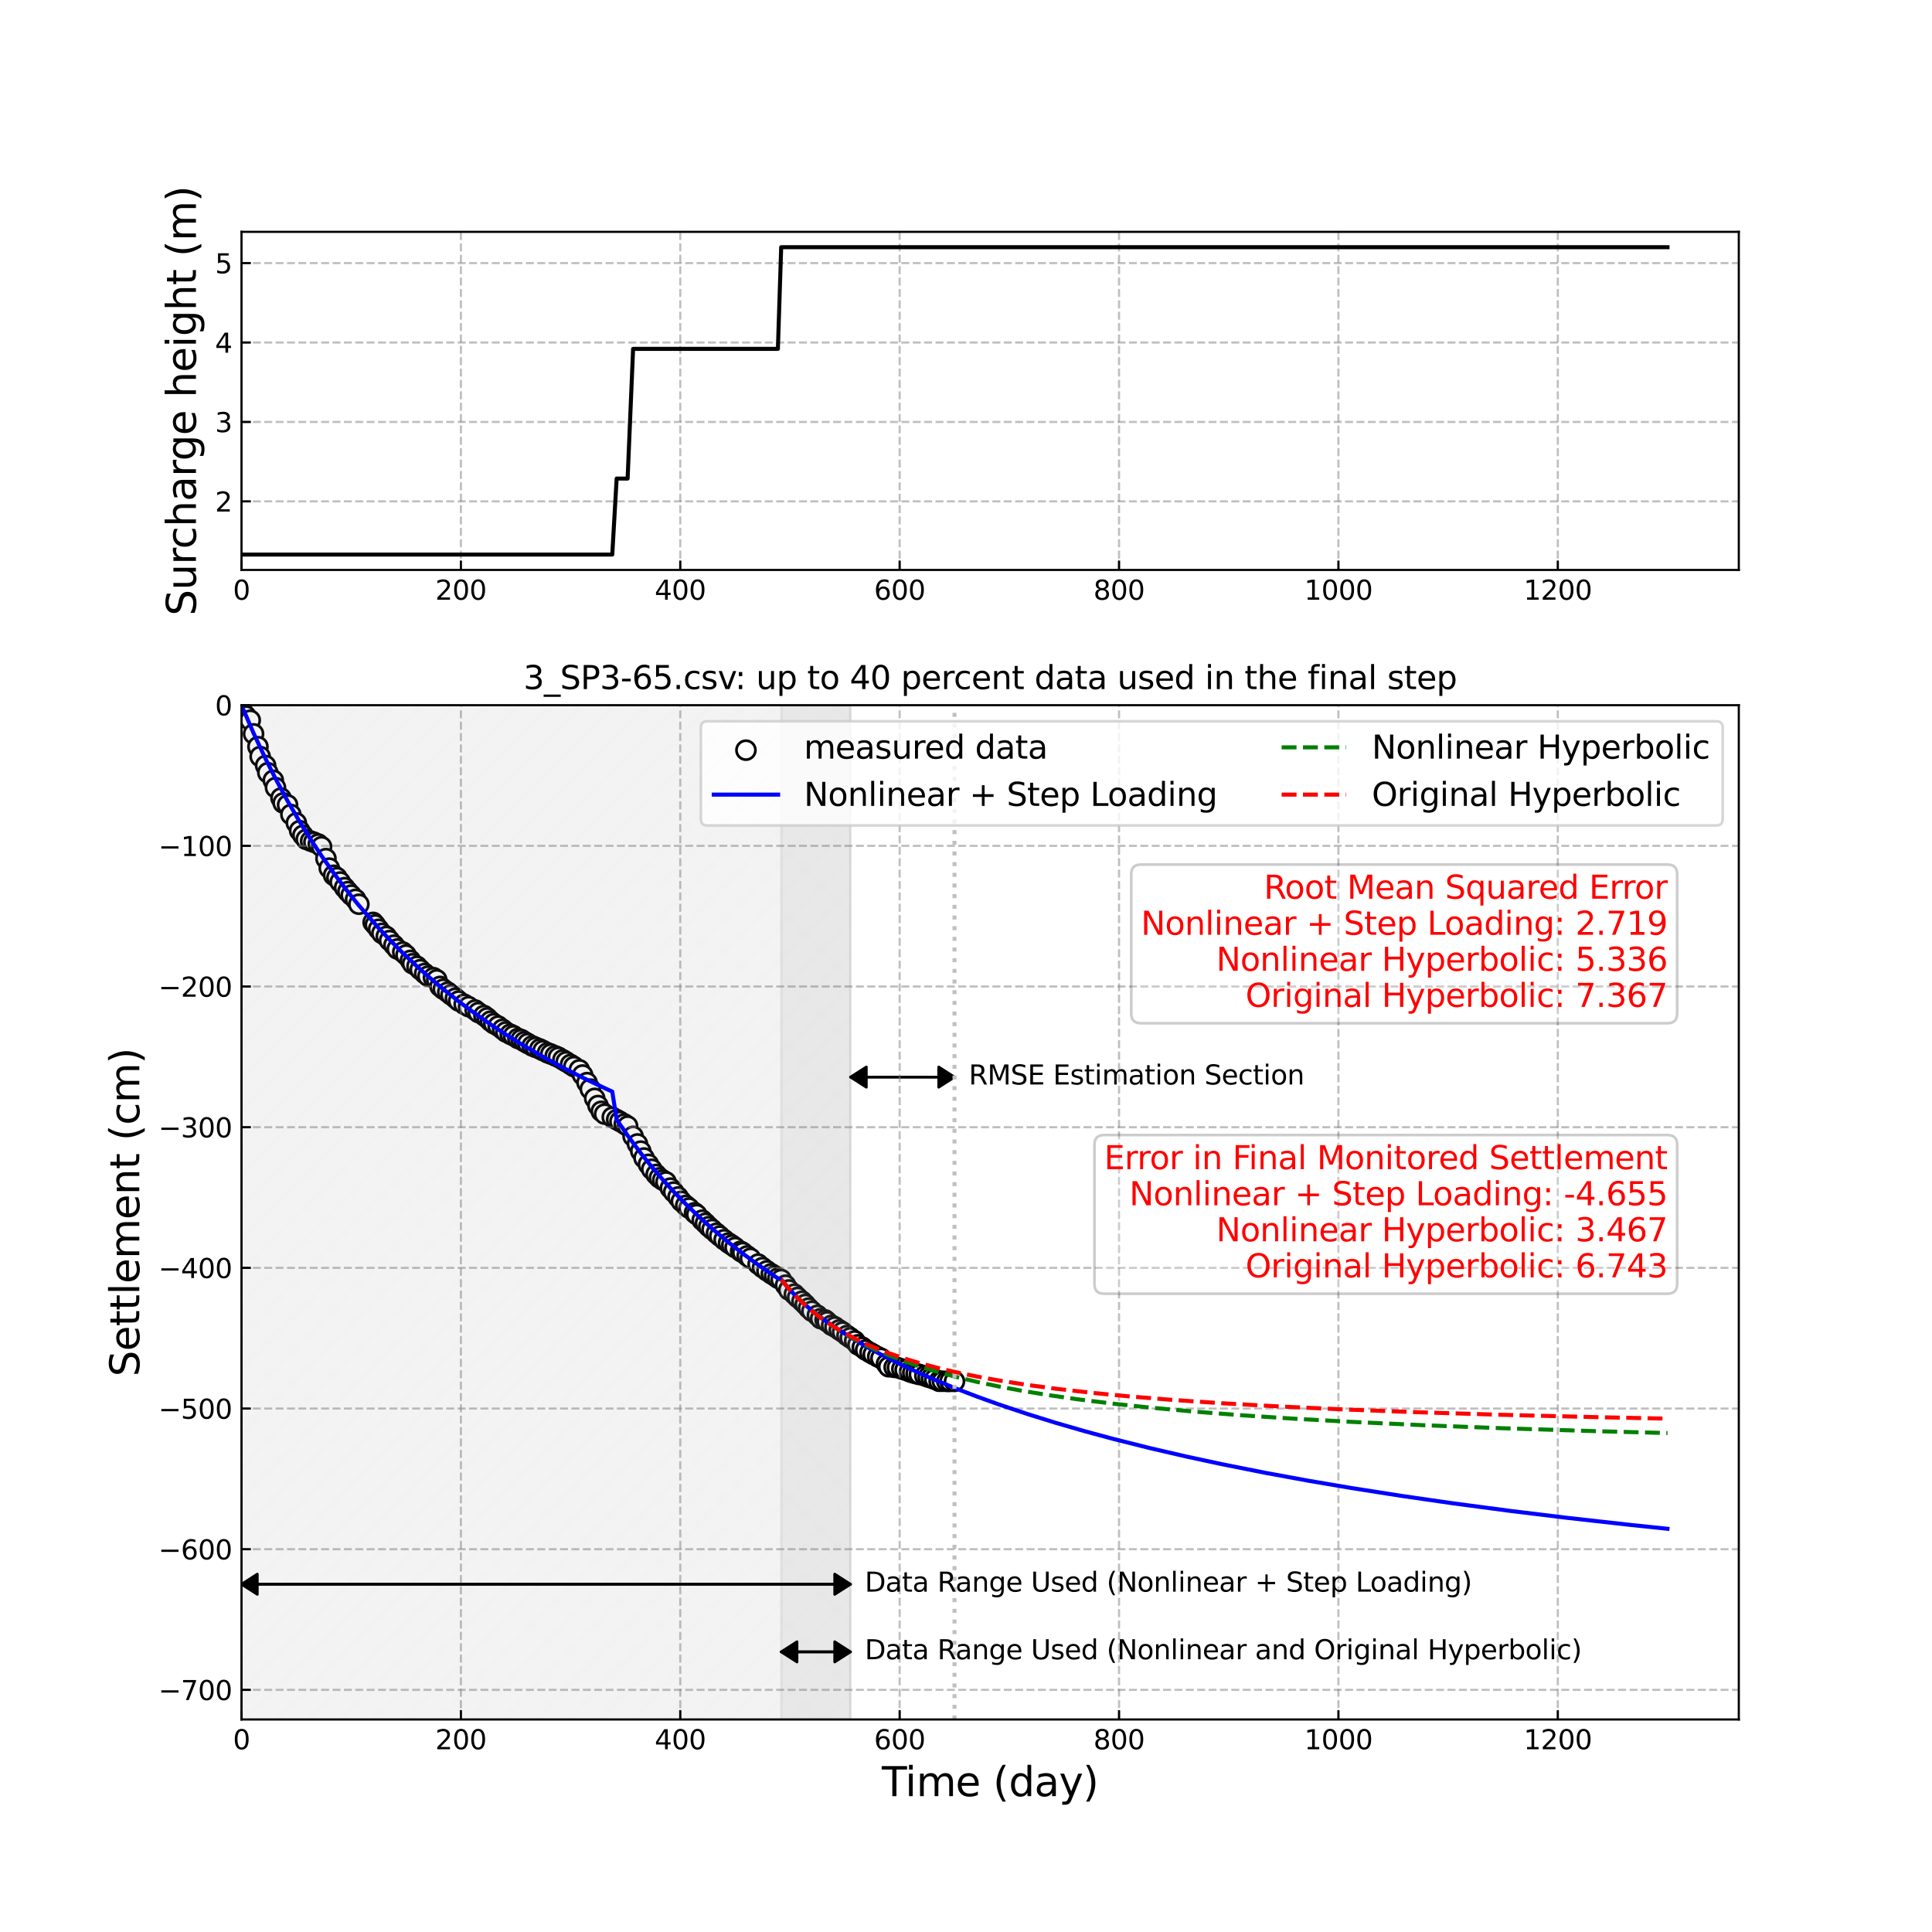 <?xml version="1.0" encoding="utf-8" standalone="no"?>
<!DOCTYPE svg PUBLIC "-//W3C//DTD SVG 1.1//EN"
  "http://www.w3.org/Graphics/SVG/1.1/DTD/svg11.dtd">
<svg xmlns:xlink="http://www.w3.org/1999/xlink" width="720pt" height="720pt" viewBox="0 0 720 720" xmlns="http://www.w3.org/2000/svg" version="1.1">
 <defs>
  <style type="text/css">*{stroke-linejoin: round; stroke-linecap: butt}</style>
 </defs>
 <g id="figure_1">
  <g id="patch_1">
   <path d="M 0 720 
L 720 720 
L 720 0 
L 0 0 
z
" style="fill: #ffffff"/>
  </g>
  <g id="axes_1">
   <g id="patch_2">
    <path d="M 90 212.4 
L 648 212.4 
L 648 86.4 
L 90 86.4 
z
" style="fill: #ffffff"/>
   </g>
   <g id="matplotlib.axis_1">
    <g id="xtick_1">
     <g id="line2d_1">
      <path d="M 90 212.4 
L 90 86.4 
" clip-path="url(#p53b4ef1900)" style="fill: none; stroke-dasharray: 2.96,1.28; stroke-dashoffset: 0; stroke: #808080; stroke-opacity: 0.5; stroke-width: 0.8"/>
     </g>
     <g id="line2d_2">
      <defs>
       <path id="m515258c097" d="M 0 0 
L 0 -3.5 
" style="stroke: #000000; stroke-width: 0.8"/>
      </defs>
      <g>
       <use xlink:href="#m515258c097" x="90" y="212.4" style="stroke: #000000; stroke-width: 0.8"/>
      </g>
     </g>
     <g id="text_1">
      <!-- 0 -->
      <g transform="translate(86.819 223.498)scale(0.1 -0.1)">
       <defs>
        <path id="DejaVuSans-30" d="M 2034 4250 
Q 1547 4250 1301 3770 
Q 1056 3291 1056 2328 
Q 1056 1369 1301 889 
Q 1547 409 2034 409 
Q 2525 409 2770 889 
Q 3016 1369 3016 2328 
Q 3016 3291 2770 3770 
Q 2525 4250 2034 4250 
z
M 2034 4750 
Q 2819 4750 3233 4129 
Q 3647 3509 3647 2328 
Q 3647 1150 3233 529 
Q 2819 -91 2034 -91 
Q 1250 -91 836 529 
Q 422 1150 422 2328 
Q 422 3509 836 4129 
Q 1250 4750 2034 4750 
z
" transform="scale(0.016)"/>
       </defs>
       <use xlink:href="#DejaVuSans-30"/>
      </g>
     </g>
    </g>
    <g id="xtick_2">
     <g id="line2d_3">
      <path d="M 171.758 212.4 
L 171.758 86.4 
" clip-path="url(#p53b4ef1900)" style="fill: none; stroke-dasharray: 2.96,1.28; stroke-dashoffset: 0; stroke: #808080; stroke-opacity: 0.5; stroke-width: 0.8"/>
     </g>
     <g id="line2d_4">
      <g>
       <use xlink:href="#m515258c097" x="171.758" y="212.4" style="stroke: #000000; stroke-width: 0.8"/>
      </g>
     </g>
     <g id="text_2">
      <!-- 200 -->
      <g transform="translate(162.214 223.498)scale(0.1 -0.1)">
       <defs>
        <path id="DejaVuSans-32" d="M 1228 531 
L 3431 531 
L 3431 0 
L 469 0 
L 469 531 
Q 828 903 1448 1529 
Q 2069 2156 2228 2338 
Q 2531 2678 2651 2914 
Q 2772 3150 2772 3378 
Q 2772 3750 2511 3984 
Q 2250 4219 1831 4219 
Q 1534 4219 1204 4116 
Q 875 4013 500 3803 
L 500 4441 
Q 881 4594 1212 4672 
Q 1544 4750 1819 4750 
Q 2544 4750 2975 4387 
Q 3406 4025 3406 3419 
Q 3406 3131 3298 2873 
Q 3191 2616 2906 2266 
Q 2828 2175 2409 1742 
Q 1991 1309 1228 531 
z
" transform="scale(0.016)"/>
       </defs>
       <use xlink:href="#DejaVuSans-32"/>
       <use xlink:href="#DejaVuSans-30" x="63.623"/>
       <use xlink:href="#DejaVuSans-30" x="127.246"/>
      </g>
     </g>
    </g>
    <g id="xtick_3">
     <g id="line2d_5">
      <path d="M 253.516 212.4 
L 253.516 86.4 
" clip-path="url(#p53b4ef1900)" style="fill: none; stroke-dasharray: 2.96,1.28; stroke-dashoffset: 0; stroke: #808080; stroke-opacity: 0.5; stroke-width: 0.8"/>
     </g>
     <g id="line2d_6">
      <g>
       <use xlink:href="#m515258c097" x="253.516" y="212.4" style="stroke: #000000; stroke-width: 0.8"/>
      </g>
     </g>
     <g id="text_3">
      <!-- 400 -->
      <g transform="translate(243.973 223.498)scale(0.1 -0.1)">
       <defs>
        <path id="DejaVuSans-34" d="M 2419 4116 
L 825 1625 
L 2419 1625 
L 2419 4116 
z
M 2253 4666 
L 3047 4666 
L 3047 1625 
L 3713 1625 
L 3713 1100 
L 3047 1100 
L 3047 0 
L 2419 0 
L 2419 1100 
L 313 1100 
L 313 1709 
L 2253 4666 
z
" transform="scale(0.016)"/>
       </defs>
       <use xlink:href="#DejaVuSans-34"/>
       <use xlink:href="#DejaVuSans-30" x="63.623"/>
       <use xlink:href="#DejaVuSans-30" x="127.246"/>
      </g>
     </g>
    </g>
    <g id="xtick_4">
     <g id="line2d_7">
      <path d="M 335.275 212.4 
L 335.275 86.4 
" clip-path="url(#p53b4ef1900)" style="fill: none; stroke-dasharray: 2.96,1.28; stroke-dashoffset: 0; stroke: #808080; stroke-opacity: 0.5; stroke-width: 0.8"/>
     </g>
     <g id="line2d_8">
      <g>
       <use xlink:href="#m515258c097" x="335.275" y="212.4" style="stroke: #000000; stroke-width: 0.8"/>
      </g>
     </g>
     <g id="text_4">
      <!-- 600 -->
      <g transform="translate(325.731 223.498)scale(0.1 -0.1)">
       <defs>
        <path id="DejaVuSans-36" d="M 2113 2584 
Q 1688 2584 1439 2293 
Q 1191 2003 1191 1497 
Q 1191 994 1439 701 
Q 1688 409 2113 409 
Q 2538 409 2786 701 
Q 3034 994 3034 1497 
Q 3034 2003 2786 2293 
Q 2538 2584 2113 2584 
z
M 3366 4563 
L 3366 3988 
Q 3128 4100 2886 4159 
Q 2644 4219 2406 4219 
Q 1781 4219 1451 3797 
Q 1122 3375 1075 2522 
Q 1259 2794 1537 2939 
Q 1816 3084 2150 3084 
Q 2853 3084 3261 2657 
Q 3669 2231 3669 1497 
Q 3669 778 3244 343 
Q 2819 -91 2113 -91 
Q 1303 -91 875 529 
Q 447 1150 447 2328 
Q 447 3434 972 4092 
Q 1497 4750 2381 4750 
Q 2619 4750 2861 4703 
Q 3103 4656 3366 4563 
z
" transform="scale(0.016)"/>
       </defs>
       <use xlink:href="#DejaVuSans-36"/>
       <use xlink:href="#DejaVuSans-30" x="63.623"/>
       <use xlink:href="#DejaVuSans-30" x="127.246"/>
      </g>
     </g>
    </g>
    <g id="xtick_5">
     <g id="line2d_9">
      <path d="M 417.033 212.4 
L 417.033 86.4 
" clip-path="url(#p53b4ef1900)" style="fill: none; stroke-dasharray: 2.96,1.28; stroke-dashoffset: 0; stroke: #808080; stroke-opacity: 0.5; stroke-width: 0.8"/>
     </g>
     <g id="line2d_10">
      <g>
       <use xlink:href="#m515258c097" x="417.033" y="212.4" style="stroke: #000000; stroke-width: 0.8"/>
      </g>
     </g>
     <g id="text_5">
      <!-- 800 -->
      <g transform="translate(407.489 223.498)scale(0.1 -0.1)">
       <defs>
        <path id="DejaVuSans-38" d="M 2034 2216 
Q 1584 2216 1326 1975 
Q 1069 1734 1069 1313 
Q 1069 891 1326 650 
Q 1584 409 2034 409 
Q 2484 409 2743 651 
Q 3003 894 3003 1313 
Q 3003 1734 2745 1975 
Q 2488 2216 2034 2216 
z
M 1403 2484 
Q 997 2584 770 2862 
Q 544 3141 544 3541 
Q 544 4100 942 4425 
Q 1341 4750 2034 4750 
Q 2731 4750 3128 4425 
Q 3525 4100 3525 3541 
Q 3525 3141 3298 2862 
Q 3072 2584 2669 2484 
Q 3125 2378 3379 2068 
Q 3634 1759 3634 1313 
Q 3634 634 3220 271 
Q 2806 -91 2034 -91 
Q 1263 -91 848 271 
Q 434 634 434 1313 
Q 434 1759 690 2068 
Q 947 2378 1403 2484 
z
M 1172 3481 
Q 1172 3119 1398 2916 
Q 1625 2713 2034 2713 
Q 2441 2713 2670 2916 
Q 2900 3119 2900 3481 
Q 2900 3844 2670 4047 
Q 2441 4250 2034 4250 
Q 1625 4250 1398 4047 
Q 1172 3844 1172 3481 
z
" transform="scale(0.016)"/>
       </defs>
       <use xlink:href="#DejaVuSans-38"/>
       <use xlink:href="#DejaVuSans-30" x="63.623"/>
       <use xlink:href="#DejaVuSans-30" x="127.246"/>
      </g>
     </g>
    </g>
    <g id="xtick_6">
     <g id="line2d_11">
      <path d="M 498.791 212.4 
L 498.791 86.4 
" clip-path="url(#p53b4ef1900)" style="fill: none; stroke-dasharray: 2.96,1.28; stroke-dashoffset: 0; stroke: #808080; stroke-opacity: 0.5; stroke-width: 0.8"/>
     </g>
     <g id="line2d_12">
      <g>
       <use xlink:href="#m515258c097" x="498.791" y="212.4" style="stroke: #000000; stroke-width: 0.8"/>
      </g>
     </g>
     <g id="text_6">
      <!-- 1000 -->
      <g transform="translate(486.066 223.498)scale(0.1 -0.1)">
       <defs>
        <path id="DejaVuSans-31" d="M 794 531 
L 1825 531 
L 1825 4091 
L 703 3866 
L 703 4441 
L 1819 4666 
L 2450 4666 
L 2450 531 
L 3481 531 
L 3481 0 
L 794 0 
L 794 531 
z
" transform="scale(0.016)"/>
       </defs>
       <use xlink:href="#DejaVuSans-31"/>
       <use xlink:href="#DejaVuSans-30" x="63.623"/>
       <use xlink:href="#DejaVuSans-30" x="127.246"/>
       <use xlink:href="#DejaVuSans-30" x="190.869"/>
      </g>
     </g>
    </g>
    <g id="xtick_7">
     <g id="line2d_13">
      <path d="M 580.549 212.4 
L 580.549 86.4 
" clip-path="url(#p53b4ef1900)" style="fill: none; stroke-dasharray: 2.96,1.28; stroke-dashoffset: 0; stroke: #808080; stroke-opacity: 0.5; stroke-width: 0.8"/>
     </g>
     <g id="line2d_14">
      <g>
       <use xlink:href="#m515258c097" x="580.549" y="212.4" style="stroke: #000000; stroke-width: 0.8"/>
      </g>
     </g>
     <g id="text_7">
      <!-- 1200 -->
      <g transform="translate(567.824 223.498)scale(0.1 -0.1)">
       <use xlink:href="#DejaVuSans-31"/>
       <use xlink:href="#DejaVuSans-32" x="63.623"/>
       <use xlink:href="#DejaVuSans-30" x="127.246"/>
       <use xlink:href="#DejaVuSans-30" x="190.869"/>
      </g>
     </g>
    </g>
   </g>
   <g id="matplotlib.axis_2">
    <g id="ytick_1">
     <g id="line2d_15">
      <path d="M 90 186.842 
L 648 186.842 
" clip-path="url(#p53b4ef1900)" style="fill: none; stroke-dasharray: 2.96,1.28; stroke-dashoffset: 0; stroke: #808080; stroke-opacity: 0.5; stroke-width: 0.8"/>
     </g>
     <g id="line2d_16">
      <defs>
       <path id="md2c5273d91" d="M 0 0 
L 3.5 0 
" style="stroke: #000000; stroke-width: 0.8"/>
      </defs>
      <g>
       <use xlink:href="#md2c5273d91" x="90" y="186.842" style="stroke: #000000; stroke-width: 0.8"/>
      </g>
     </g>
     <g id="text_8">
      <!-- 2 -->
      <g transform="translate(80.138 190.641)scale(0.1 -0.1)">
       <use xlink:href="#DejaVuSans-32"/>
      </g>
     </g>
    </g>
    <g id="ytick_2">
     <g id="line2d_17">
      <path d="M 90 157.244 
L 648 157.244 
" clip-path="url(#p53b4ef1900)" style="fill: none; stroke-dasharray: 2.96,1.28; stroke-dashoffset: 0; stroke: #808080; stroke-opacity: 0.5; stroke-width: 0.8"/>
     </g>
     <g id="line2d_18">
      <g>
       <use xlink:href="#md2c5273d91" x="90" y="157.244" style="stroke: #000000; stroke-width: 0.8"/>
      </g>
     </g>
     <g id="text_9">
      <!-- 3 -->
      <g transform="translate(80.138 161.043)scale(0.1 -0.1)">
       <defs>
        <path id="DejaVuSans-33" d="M 2597 2516 
Q 3050 2419 3304 2112 
Q 3559 1806 3559 1356 
Q 3559 666 3084 287 
Q 2609 -91 1734 -91 
Q 1441 -91 1130 -33 
Q 819 25 488 141 
L 488 750 
Q 750 597 1062 519 
Q 1375 441 1716 441 
Q 2309 441 2620 675 
Q 2931 909 2931 1356 
Q 2931 1769 2642 2001 
Q 2353 2234 1838 2234 
L 1294 2234 
L 1294 2753 
L 1863 2753 
Q 2328 2753 2575 2939 
Q 2822 3125 2822 3475 
Q 2822 3834 2567 4026 
Q 2313 4219 1838 4219 
Q 1578 4219 1281 4162 
Q 984 4106 628 3988 
L 628 4550 
Q 988 4650 1302 4700 
Q 1616 4750 1894 4750 
Q 2613 4750 3031 4423 
Q 3450 4097 3450 3541 
Q 3450 3153 3228 2886 
Q 3006 2619 2597 2516 
z
" transform="scale(0.016)"/>
       </defs>
       <use xlink:href="#DejaVuSans-33"/>
      </g>
     </g>
    </g>
    <g id="ytick_3">
     <g id="line2d_19">
      <path d="M 90 127.645 
L 648 127.645 
" clip-path="url(#p53b4ef1900)" style="fill: none; stroke-dasharray: 2.96,1.28; stroke-dashoffset: 0; stroke: #808080; stroke-opacity: 0.5; stroke-width: 0.8"/>
     </g>
     <g id="line2d_20">
      <g>
       <use xlink:href="#md2c5273d91" x="90" y="127.645" style="stroke: #000000; stroke-width: 0.8"/>
      </g>
     </g>
     <g id="text_10">
      <!-- 4 -->
      <g transform="translate(80.138 131.444)scale(0.1 -0.1)">
       <use xlink:href="#DejaVuSans-34"/>
      </g>
     </g>
    </g>
    <g id="ytick_4">
     <g id="line2d_21">
      <path d="M 90 98.047 
L 648 98.047 
" clip-path="url(#p53b4ef1900)" style="fill: none; stroke-dasharray: 2.96,1.28; stroke-dashoffset: 0; stroke: #808080; stroke-opacity: 0.5; stroke-width: 0.8"/>
     </g>
     <g id="line2d_22">
      <g>
       <use xlink:href="#md2c5273d91" x="90" y="98.047" style="stroke: #000000; stroke-width: 0.8"/>
      </g>
     </g>
     <g id="text_11">
      <!-- 5 -->
      <g transform="translate(80.138 101.846)scale(0.1 -0.1)">
       <defs>
        <path id="DejaVuSans-35" d="M 691 4666 
L 3169 4666 
L 3169 4134 
L 1269 4134 
L 1269 2991 
Q 1406 3038 1543 3061 
Q 1681 3084 1819 3084 
Q 2600 3084 3056 2656 
Q 3513 2228 3513 1497 
Q 3513 744 3044 326 
Q 2575 -91 1722 -91 
Q 1428 -91 1123 -41 
Q 819 9 494 109 
L 494 744 
Q 775 591 1075 516 
Q 1375 441 1709 441 
Q 2250 441 2565 725 
Q 2881 1009 2881 1497 
Q 2881 1984 2565 2268 
Q 2250 2553 1709 2553 
Q 1456 2553 1204 2497 
Q 953 2441 691 2322 
L 691 4666 
z
" transform="scale(0.016)"/>
       </defs>
       <use xlink:href="#DejaVuSans-35"/>
      </g>
     </g>
    </g>
    <g id="text_12">
     <!-- Surcharge height (m) -->
     <g transform="translate(73.018 229.461)rotate(-90)scale(0.15 -0.15)">
      <defs>
       <path id="DejaVuSans-53" d="M 3425 4513 
L 3425 3897 
Q 3066 4069 2747 4153 
Q 2428 4238 2131 4238 
Q 1616 4238 1336 4038 
Q 1056 3838 1056 3469 
Q 1056 3159 1242 3001 
Q 1428 2844 1947 2747 
L 2328 2669 
Q 3034 2534 3370 2195 
Q 3706 1856 3706 1288 
Q 3706 609 3251 259 
Q 2797 -91 1919 -91 
Q 1588 -91 1214 -16 
Q 841 59 441 206 
L 441 856 
Q 825 641 1194 531 
Q 1563 422 1919 422 
Q 2459 422 2753 634 
Q 3047 847 3047 1241 
Q 3047 1584 2836 1778 
Q 2625 1972 2144 2069 
L 1759 2144 
Q 1053 2284 737 2584 
Q 422 2884 422 3419 
Q 422 4038 858 4394 
Q 1294 4750 2059 4750 
Q 2388 4750 2728 4690 
Q 3069 4631 3425 4513 
z
" transform="scale(0.016)"/>
       <path id="DejaVuSans-75" d="M 544 1381 
L 544 3500 
L 1119 3500 
L 1119 1403 
Q 1119 906 1312 657 
Q 1506 409 1894 409 
Q 2359 409 2629 706 
Q 2900 1003 2900 1516 
L 2900 3500 
L 3475 3500 
L 3475 0 
L 2900 0 
L 2900 538 
Q 2691 219 2414 64 
Q 2138 -91 1772 -91 
Q 1169 -91 856 284 
Q 544 659 544 1381 
z
M 1991 3584 
L 1991 3584 
z
" transform="scale(0.016)"/>
       <path id="DejaVuSans-72" d="M 2631 2963 
Q 2534 3019 2420 3045 
Q 2306 3072 2169 3072 
Q 1681 3072 1420 2755 
Q 1159 2438 1159 1844 
L 1159 0 
L 581 0 
L 581 3500 
L 1159 3500 
L 1159 2956 
Q 1341 3275 1631 3429 
Q 1922 3584 2338 3584 
Q 2397 3584 2469 3576 
Q 2541 3569 2628 3553 
L 2631 2963 
z
" transform="scale(0.016)"/>
       <path id="DejaVuSans-63" d="M 3122 3366 
L 3122 2828 
Q 2878 2963 2633 3030 
Q 2388 3097 2138 3097 
Q 1578 3097 1268 2742 
Q 959 2388 959 1747 
Q 959 1106 1268 751 
Q 1578 397 2138 397 
Q 2388 397 2633 464 
Q 2878 531 3122 666 
L 3122 134 
Q 2881 22 2623 -34 
Q 2366 -91 2075 -91 
Q 1284 -91 818 406 
Q 353 903 353 1747 
Q 353 2603 823 3093 
Q 1294 3584 2113 3584 
Q 2378 3584 2631 3529 
Q 2884 3475 3122 3366 
z
" transform="scale(0.016)"/>
       <path id="DejaVuSans-68" d="M 3513 2113 
L 3513 0 
L 2938 0 
L 2938 2094 
Q 2938 2591 2744 2837 
Q 2550 3084 2163 3084 
Q 1697 3084 1428 2787 
Q 1159 2491 1159 1978 
L 1159 0 
L 581 0 
L 581 4863 
L 1159 4863 
L 1159 2956 
Q 1366 3272 1645 3428 
Q 1925 3584 2291 3584 
Q 2894 3584 3203 3211 
Q 3513 2838 3513 2113 
z
" transform="scale(0.016)"/>
       <path id="DejaVuSans-61" d="M 2194 1759 
Q 1497 1759 1228 1600 
Q 959 1441 959 1056 
Q 959 750 1161 570 
Q 1363 391 1709 391 
Q 2188 391 2477 730 
Q 2766 1069 2766 1631 
L 2766 1759 
L 2194 1759 
z
M 3341 1997 
L 3341 0 
L 2766 0 
L 2766 531 
Q 2569 213 2275 61 
Q 1981 -91 1556 -91 
Q 1019 -91 701 211 
Q 384 513 384 1019 
Q 384 1609 779 1909 
Q 1175 2209 1959 2209 
L 2766 2209 
L 2766 2266 
Q 2766 2663 2505 2880 
Q 2244 3097 1772 3097 
Q 1472 3097 1187 3025 
Q 903 2953 641 2809 
L 641 3341 
Q 956 3463 1253 3523 
Q 1550 3584 1831 3584 
Q 2591 3584 2966 3190 
Q 3341 2797 3341 1997 
z
" transform="scale(0.016)"/>
       <path id="DejaVuSans-67" d="M 2906 1791 
Q 2906 2416 2648 2759 
Q 2391 3103 1925 3103 
Q 1463 3103 1205 2759 
Q 947 2416 947 1791 
Q 947 1169 1205 825 
Q 1463 481 1925 481 
Q 2391 481 2648 825 
Q 2906 1169 2906 1791 
z
M 3481 434 
Q 3481 -459 3084 -895 
Q 2688 -1331 1869 -1331 
Q 1566 -1331 1297 -1286 
Q 1028 -1241 775 -1147 
L 775 -588 
Q 1028 -725 1275 -790 
Q 1522 -856 1778 -856 
Q 2344 -856 2625 -561 
Q 2906 -266 2906 331 
L 2906 616 
Q 2728 306 2450 153 
Q 2172 0 1784 0 
Q 1141 0 747 490 
Q 353 981 353 1791 
Q 353 2603 747 3093 
Q 1141 3584 1784 3584 
Q 2172 3584 2450 3431 
Q 2728 3278 2906 2969 
L 2906 3500 
L 3481 3500 
L 3481 434 
z
" transform="scale(0.016)"/>
       <path id="DejaVuSans-65" d="M 3597 1894 
L 3597 1613 
L 953 1613 
Q 991 1019 1311 708 
Q 1631 397 2203 397 
Q 2534 397 2845 478 
Q 3156 559 3463 722 
L 3463 178 
Q 3153 47 2828 -22 
Q 2503 -91 2169 -91 
Q 1331 -91 842 396 
Q 353 884 353 1716 
Q 353 2575 817 3079 
Q 1281 3584 2069 3584 
Q 2775 3584 3186 3129 
Q 3597 2675 3597 1894 
z
M 3022 2063 
Q 3016 2534 2758 2815 
Q 2500 3097 2075 3097 
Q 1594 3097 1305 2825 
Q 1016 2553 972 2059 
L 3022 2063 
z
" transform="scale(0.016)"/>
       <path id="DejaVuSans-20" transform="scale(0.016)"/>
       <path id="DejaVuSans-69" d="M 603 3500 
L 1178 3500 
L 1178 0 
L 603 0 
L 603 3500 
z
M 603 4863 
L 1178 4863 
L 1178 4134 
L 603 4134 
L 603 4863 
z
" transform="scale(0.016)"/>
       <path id="DejaVuSans-74" d="M 1172 4494 
L 1172 3500 
L 2356 3500 
L 2356 3053 
L 1172 3053 
L 1172 1153 
Q 1172 725 1289 603 
Q 1406 481 1766 481 
L 2356 481 
L 2356 0 
L 1766 0 
Q 1100 0 847 248 
Q 594 497 594 1153 
L 594 3053 
L 172 3053 
L 172 3500 
L 594 3500 
L 594 4494 
L 1172 4494 
z
" transform="scale(0.016)"/>
       <path id="DejaVuSans-28" d="M 1984 4856 
Q 1566 4138 1362 3434 
Q 1159 2731 1159 2009 
Q 1159 1288 1364 580 
Q 1569 -128 1984 -844 
L 1484 -844 
Q 1016 -109 783 600 
Q 550 1309 550 2009 
Q 550 2706 781 3412 
Q 1013 4119 1484 4856 
L 1984 4856 
z
" transform="scale(0.016)"/>
       <path id="DejaVuSans-6d" d="M 3328 2828 
Q 3544 3216 3844 3400 
Q 4144 3584 4550 3584 
Q 5097 3584 5394 3201 
Q 5691 2819 5691 2113 
L 5691 0 
L 5113 0 
L 5113 2094 
Q 5113 2597 4934 2840 
Q 4756 3084 4391 3084 
Q 3944 3084 3684 2787 
Q 3425 2491 3425 1978 
L 3425 0 
L 2847 0 
L 2847 2094 
Q 2847 2600 2669 2842 
Q 2491 3084 2119 3084 
Q 1678 3084 1418 2786 
Q 1159 2488 1159 1978 
L 1159 0 
L 581 0 
L 581 3500 
L 1159 3500 
L 1159 2956 
Q 1356 3278 1631 3431 
Q 1906 3584 2284 3584 
Q 2666 3584 2933 3390 
Q 3200 3197 3328 2828 
z
" transform="scale(0.016)"/>
       <path id="DejaVuSans-29" d="M 513 4856 
L 1013 4856 
Q 1481 4119 1714 3412 
Q 1947 2706 1947 2009 
Q 1947 1309 1714 600 
Q 1481 -109 1013 -844 
L 513 -844 
Q 928 -128 1133 580 
Q 1338 1288 1338 2009 
Q 1338 2731 1133 3434 
Q 928 4138 513 4856 
z
" transform="scale(0.016)"/>
      </defs>
      <use xlink:href="#DejaVuSans-53"/>
      <use xlink:href="#DejaVuSans-75" x="63.477"/>
      <use xlink:href="#DejaVuSans-72" x="126.855"/>
      <use xlink:href="#DejaVuSans-63" x="165.719"/>
      <use xlink:href="#DejaVuSans-68" x="220.699"/>
      <use xlink:href="#DejaVuSans-61" x="284.078"/>
      <use xlink:href="#DejaVuSans-72" x="345.357"/>
      <use xlink:href="#DejaVuSans-67" x="384.721"/>
      <use xlink:href="#DejaVuSans-65" x="448.197"/>
      <use xlink:href="#DejaVuSans-20" x="509.721"/>
      <use xlink:href="#DejaVuSans-68" x="541.508"/>
      <use xlink:href="#DejaVuSans-65" x="604.887"/>
      <use xlink:href="#DejaVuSans-69" x="666.41"/>
      <use xlink:href="#DejaVuSans-67" x="694.193"/>
      <use xlink:href="#DejaVuSans-68" x="757.67"/>
      <use xlink:href="#DejaVuSans-74" x="821.049"/>
      <use xlink:href="#DejaVuSans-20" x="860.258"/>
      <use xlink:href="#DejaVuSans-28" x="892.045"/>
      <use xlink:href="#DejaVuSans-6d" x="931.059"/>
      <use xlink:href="#DejaVuSans-29" x="1028.471"/>
     </g>
    </g>
   </g>
   <g id="line2d_23">
    <path d="M 90 206.673 
L 228.171 206.673 
L 229.807 178.347 
L 233.895 178.347 
L 235.938 130.013 
L 289.899 130.013 
L 291.125 92.127 
L 621.429 92.127 
L 621.429 92.127 
" clip-path="url(#p53b4ef1900)" style="fill: none; stroke: #000000; stroke-width: 1.5; stroke-linecap: square"/>
   </g>
   <g id="patch_3">
    <path d="M 90 212.4 
L 90 86.4 
" style="fill: none; stroke: #000000; stroke-width: 0.8; stroke-linejoin: miter; stroke-linecap: square"/>
   </g>
   <g id="patch_4">
    <path d="M 648 212.4 
L 648 86.4 
" style="fill: none; stroke: #000000; stroke-width: 0.8; stroke-linejoin: miter; stroke-linecap: square"/>
   </g>
   <g id="patch_5">
    <path d="M 90 212.4 
L 648 212.4 
" style="fill: none; stroke: #000000; stroke-width: 0.8; stroke-linejoin: miter; stroke-linecap: square"/>
   </g>
   <g id="patch_6">
    <path d="M 90 86.4 
L 648 86.4 
" style="fill: none; stroke: #000000; stroke-width: 0.8; stroke-linejoin: miter; stroke-linecap: square"/>
   </g>
  </g>
  <g id="axes_2">
   <g id="patch_7">
    <path d="M 90 640.8 
L 648 640.8 
L 648 262.8 
L 90 262.8 
z
" style="fill: #ffffff"/>
   </g>
   <g id="PathCollection_1">
    <defs>
     <path id="md4663f7e67" d="M 0 3.536 
C 0.938 3.536 1.837 3.163 2.5 2.5 
C 3.163 1.837 3.536 0.938 3.536 0 
C 3.536 -0.938 3.163 -1.837 2.5 -2.5 
C 1.837 -3.163 0.938 -3.536 0 -3.536 
C -0.938 -3.536 -1.837 -3.163 -2.5 -2.5 
C -3.163 -1.837 -3.536 -0.938 -3.536 0 
C -3.536 0.938 -3.163 1.837 -2.5 2.5 
C -1.837 3.163 -0.938 3.536 0 3.536 
z
" style="stroke: #000000"/>
    </defs>
    <g clip-path="url(#p9ed56d1ebd)">
     <use xlink:href="#md4663f7e67" x="90" y="262.8" style="fill: #ffffff; stroke: #000000"/>
     <use xlink:href="#md4663f7e67" x="91.635" y="266.837" style="fill: #ffffff; stroke: #000000"/>
     <use xlink:href="#md4663f7e67" x="93.27" y="268.409" style="fill: #ffffff; stroke: #000000"/>
     <use xlink:href="#md4663f7e67" x="94.497" y="273.494" style="fill: #ffffff; stroke: #000000"/>
     <use xlink:href="#md4663f7e67" x="96.132" y="278.265" style="fill: #ffffff; stroke: #000000"/>
     <use xlink:href="#md4663f7e67" x="96.949" y="281.935" style="fill: #ffffff; stroke: #000000"/>
     <use xlink:href="#md4663f7e67" x="98.993" y="285.29" style="fill: #ffffff; stroke: #000000"/>
     <use xlink:href="#md4663f7e67" x="99.811" y="287.963" style="fill: #ffffff; stroke: #000000"/>
     <use xlink:href="#md4663f7e67" x="101.855" y="290.794" style="fill: #ffffff; stroke: #000000"/>
     <use xlink:href="#md4663f7e67" x="102.673" y="293.52" style="fill: #ffffff; stroke: #000000"/>
     <use xlink:href="#md4663f7e67" x="104.716" y="297.4" style="fill: #ffffff; stroke: #000000"/>
     <use xlink:href="#md4663f7e67" x="105.534" y="299.234" style="fill: #ffffff; stroke: #000000"/>
     <use xlink:href="#md4663f7e67" x="107.169" y="299.968" style="fill: #ffffff; stroke: #000000"/>
     <use xlink:href="#md4663f7e67" x="108.396" y="303.533" style="fill: #ffffff; stroke: #000000"/>
     <use xlink:href="#md4663f7e67" x="110.44" y="306.679" style="fill: #ffffff; stroke: #000000"/>
     <use xlink:href="#md4663f7e67" x="111.666" y="309.562" style="fill: #ffffff; stroke: #000000"/>
     <use xlink:href="#md4663f7e67" x="112.892" y="311.292" style="fill: #ffffff; stroke: #000000"/>
     <use xlink:href="#md4663f7e67" x="114.119" y="312.812" style="fill: #ffffff; stroke: #000000"/>
     <use xlink:href="#md4663f7e67" x="115.754" y="313.441" style="fill: #ffffff; stroke: #000000"/>
     <use xlink:href="#md4663f7e67" x="116.98" y="313.861" style="fill: #ffffff; stroke: #000000"/>
     <use xlink:href="#md4663f7e67" x="118.615" y="314.542" style="fill: #ffffff; stroke: #000000"/>
     <use xlink:href="#md4663f7e67" x="119.842" y="315.538" style="fill: #ffffff; stroke: #000000"/>
     <use xlink:href="#md4663f7e67" x="121.477" y="319.972" style="fill: #ffffff; stroke: #000000"/>
     <use xlink:href="#md4663f7e67" x="122.703" y="323.52" style="fill: #ffffff; stroke: #000000"/>
     <use xlink:href="#md4663f7e67" x="124.338" y="326.18" style="fill: #ffffff; stroke: #000000"/>
     <use xlink:href="#md4663f7e67" x="125.565" y="327.071" style="fill: #ffffff; stroke: #000000"/>
     <use xlink:href="#md4663f7e67" x="126.791" y="328.696" style="fill: #ffffff; stroke: #000000"/>
     <use xlink:href="#md4663f7e67" x="128.426" y="330.793" style="fill: #ffffff; stroke: #000000"/>
     <use xlink:href="#md4663f7e67" x="129.653" y="332.261" style="fill: #ffffff; stroke: #000000"/>
     <use xlink:href="#md4663f7e67" x="130.879" y="333.572" style="fill: #ffffff; stroke: #000000"/>
     <use xlink:href="#md4663f7e67" x="132.514" y="335.144" style="fill: #ffffff; stroke: #000000"/>
     <use xlink:href="#md4663f7e67" x="133.741" y="336.979" style="fill: #ffffff; stroke: #000000"/>
     <use xlink:href="#md4663f7e67" x="139.055" y="343.742" style="fill: #ffffff; stroke: #000000"/>
     <use xlink:href="#md4663f7e67" x="139.873" y="344.686" style="fill: #ffffff; stroke: #000000"/>
     <use xlink:href="#md4663f7e67" x="141.099" y="346.311" style="fill: #ffffff; stroke: #000000"/>
     <use xlink:href="#md4663f7e67" x="142.325" y="347.831" style="fill: #ffffff; stroke: #000000"/>
     <use xlink:href="#md4663f7e67" x="143.96" y="348.984" style="fill: #ffffff; stroke: #000000"/>
     <use xlink:href="#md4663f7e67" x="145.187" y="350.505" style="fill: #ffffff; stroke: #000000"/>
     <use xlink:href="#md4663f7e67" x="146.822" y="352.235" style="fill: #ffffff; stroke: #000000"/>
     <use xlink:href="#md4663f7e67" x="148.048" y="353.655" style="fill: #ffffff; stroke: #000000"/>
     <use xlink:href="#md4663f7e67" x="150.092" y="354.803" style="fill: #ffffff; stroke: #000000"/>
     <use xlink:href="#md4663f7e67" x="151.319" y="355.904" style="fill: #ffffff; stroke: #000000"/>
     <use xlink:href="#md4663f7e67" x="152.954" y="357.896" style="fill: #ffffff; stroke: #000000"/>
     <use xlink:href="#md4663f7e67" x="153.771" y="359.154" style="fill: #ffffff; stroke: #000000"/>
     <use xlink:href="#md4663f7e67" x="155.407" y="360.098" style="fill: #ffffff; stroke: #000000"/>
     <use xlink:href="#md4663f7e67" x="156.633" y="361.356" style="fill: #ffffff; stroke: #000000"/>
     <use xlink:href="#md4663f7e67" x="158.268" y="362.772" style="fill: #ffffff; stroke: #000000"/>
     <use xlink:href="#md4663f7e67" x="159.495" y="363.768" style="fill: #ffffff; stroke: #000000"/>
     <use xlink:href="#md4663f7e67" x="161.538" y="364.344" style="fill: #ffffff; stroke: #000000"/>
     <use xlink:href="#md4663f7e67" x="162.765" y="365.131" style="fill: #ffffff; stroke: #000000"/>
     <use xlink:href="#md4663f7e67" x="163.991" y="367.595" style="fill: #ffffff; stroke: #000000"/>
     <use xlink:href="#md4663f7e67" x="165.218" y="368.643" style="fill: #ffffff; stroke: #000000"/>
     <use xlink:href="#md4663f7e67" x="166.853" y="369.744" style="fill: #ffffff; stroke: #000000"/>
     <use xlink:href="#md4663f7e67" x="168.079" y="370.74" style="fill: #ffffff; stroke: #000000"/>
     <use xlink:href="#md4663f7e67" x="169.714" y="371.998" style="fill: #ffffff; stroke: #000000"/>
     <use xlink:href="#md4663f7e67" x="170.941" y="373.047" style="fill: #ffffff; stroke: #000000"/>
     <use xlink:href="#md4663f7e67" x="172.985" y="374.252" style="fill: #ffffff; stroke: #000000"/>
     <use xlink:href="#md4663f7e67" x="174.62" y="375.144" style="fill: #ffffff; stroke: #000000"/>
     <use xlink:href="#md4663f7e67" x="177.073" y="376.402" style="fill: #ffffff; stroke: #000000"/>
     <use xlink:href="#md4663f7e67" x="178.299" y="377.345" style="fill: #ffffff; stroke: #000000"/>
     <use xlink:href="#md4663f7e67" x="180.343" y="378.446" style="fill: #ffffff; stroke: #000000"/>
     <use xlink:href="#md4663f7e67" x="181.569" y="379.338" style="fill: #ffffff; stroke: #000000"/>
     <use xlink:href="#md4663f7e67" x="182.796" y="380.543" style="fill: #ffffff; stroke: #000000"/>
     <use xlink:href="#md4663f7e67" x="184.022" y="381.487" style="fill: #ffffff; stroke: #000000"/>
     <use xlink:href="#md4663f7e67" x="185.657" y="382.378" style="fill: #ffffff; stroke: #000000"/>
     <use xlink:href="#md4663f7e67" x="187.292" y="383.584" style="fill: #ffffff; stroke: #000000"/>
     <use xlink:href="#md4663f7e67" x="188.519" y="384.58" style="fill: #ffffff; stroke: #000000"/>
     <use xlink:href="#md4663f7e67" x="190.154" y="385.419" style="fill: #ffffff; stroke: #000000"/>
     <use xlink:href="#md4663f7e67" x="191.38" y="385.995" style="fill: #ffffff; stroke: #000000"/>
     <use xlink:href="#md4663f7e67" x="193.015" y="386.991" style="fill: #ffffff; stroke: #000000"/>
     <use xlink:href="#md4663f7e67" x="194.242" y="387.411" style="fill: #ffffff; stroke: #000000"/>
     <use xlink:href="#md4663f7e67" x="195.468" y="388.197" style="fill: #ffffff; stroke: #000000"/>
     <use xlink:href="#md4663f7e67" x="196.695" y="388.879" style="fill: #ffffff; stroke: #000000"/>
     <use xlink:href="#md4663f7e67" x="198.33" y="389.77" style="fill: #ffffff; stroke: #000000"/>
     <use xlink:href="#md4663f7e67" x="199.556" y="390.294" style="fill: #ffffff; stroke: #000000"/>
     <use xlink:href="#md4663f7e67" x="201.191" y="390.923" style="fill: #ffffff; stroke: #000000"/>
     <use xlink:href="#md4663f7e67" x="202.418" y="391.552" style="fill: #ffffff; stroke: #000000"/>
     <use xlink:href="#md4663f7e67" x="204.053" y="392.339" style="fill: #ffffff; stroke: #000000"/>
     <use xlink:href="#md4663f7e67" x="205.279" y="392.81" style="fill: #ffffff; stroke: #000000"/>
     <use xlink:href="#md4663f7e67" x="206.914" y="393.492" style="fill: #ffffff; stroke: #000000"/>
     <use xlink:href="#md4663f7e67" x="208.141" y="394.016" style="fill: #ffffff; stroke: #000000"/>
     <use xlink:href="#md4663f7e67" x="209.776" y="394.96" style="fill: #ffffff; stroke: #000000"/>
     <use xlink:href="#md4663f7e67" x="211.002" y="395.694" style="fill: #ffffff; stroke: #000000"/>
     <use xlink:href="#md4663f7e67" x="212.637" y="396.69" style="fill: #ffffff; stroke: #000000"/>
     <use xlink:href="#md4663f7e67" x="213.864" y="397.476" style="fill: #ffffff; stroke: #000000"/>
     <use xlink:href="#md4663f7e67" x="215.908" y="398.682" style="fill: #ffffff; stroke: #000000"/>
     <use xlink:href="#md4663f7e67" x="217.134" y="400.622" style="fill: #ffffff; stroke: #000000"/>
     <use xlink:href="#md4663f7e67" x="218.769" y="403.452" style="fill: #ffffff; stroke: #000000"/>
     <use xlink:href="#md4663f7e67" x="219.996" y="405.864" style="fill: #ffffff; stroke: #000000"/>
     <use xlink:href="#md4663f7e67" x="221.631" y="409.324" style="fill: #ffffff; stroke: #000000"/>
     <use xlink:href="#md4663f7e67" x="222.857" y="411.997" style="fill: #ffffff; stroke: #000000"/>
     <use xlink:href="#md4663f7e67" x="224.084" y="414.147" style="fill: #ffffff; stroke: #000000"/>
     <use xlink:href="#md4663f7e67" x="225.31" y="415.195" style="fill: #ffffff; stroke: #000000"/>
     <use xlink:href="#md4663f7e67" x="228.171" y="416.349" style="fill: #ffffff; stroke: #000000"/>
     <use xlink:href="#md4663f7e67" x="229.807" y="417.24" style="fill: #ffffff; stroke: #000000"/>
     <use xlink:href="#md4663f7e67" x="231.033" y="417.921" style="fill: #ffffff; stroke: #000000"/>
     <use xlink:href="#md4663f7e67" x="232.668" y="418.865" style="fill: #ffffff; stroke: #000000"/>
     <use xlink:href="#md4663f7e67" x="233.895" y="419.651" style="fill: #ffffff; stroke: #000000"/>
     <use xlink:href="#md4663f7e67" x="235.938" y="423.478" style="fill: #ffffff; stroke: #000000"/>
     <use xlink:href="#md4663f7e67" x="237.574" y="426.309" style="fill: #ffffff; stroke: #000000"/>
     <use xlink:href="#md4663f7e67" x="238.8" y="428.983" style="fill: #ffffff; stroke: #000000"/>
     <use xlink:href="#md4663f7e67" x="240.026" y="431.551" style="fill: #ffffff; stroke: #000000"/>
     <use xlink:href="#md4663f7e67" x="241.662" y="433.91" style="fill: #ffffff; stroke: #000000"/>
     <use xlink:href="#md4663f7e67" x="242.888" y="435.745" style="fill: #ffffff; stroke: #000000"/>
     <use xlink:href="#md4663f7e67" x="244.523" y="437.685" style="fill: #ffffff; stroke: #000000"/>
     <use xlink:href="#md4663f7e67" x="245.749" y="438.943" style="fill: #ffffff; stroke: #000000"/>
     <use xlink:href="#md4663f7e67" x="246.976" y="439.782" style="fill: #ffffff; stroke: #000000"/>
     <use xlink:href="#md4663f7e67" x="248.202" y="440.463" style="fill: #ffffff; stroke: #000000"/>
     <use xlink:href="#md4663f7e67" x="249.837" y="442.77" style="fill: #ffffff; stroke: #000000"/>
     <use xlink:href="#md4663f7e67" x="251.064" y="444.238" style="fill: #ffffff; stroke: #000000"/>
     <use xlink:href="#md4663f7e67" x="252.699" y="446.073" style="fill: #ffffff; stroke: #000000"/>
     <use xlink:href="#md4663f7e67" x="253.925" y="447.698" style="fill: #ffffff; stroke: #000000"/>
     <use xlink:href="#md4663f7e67" x="255.56" y="449.218" style="fill: #ffffff; stroke: #000000"/>
     <use xlink:href="#md4663f7e67" x="256.787" y="450.214" style="fill: #ffffff; stroke: #000000"/>
     <use xlink:href="#md4663f7e67" x="258.831" y="451.944" style="fill: #ffffff; stroke: #000000"/>
     <use xlink:href="#md4663f7e67" x="259.648" y="452.626" style="fill: #ffffff; stroke: #000000"/>
     <use xlink:href="#md4663f7e67" x="261.692" y="454.723" style="fill: #ffffff; stroke: #000000"/>
     <use xlink:href="#md4663f7e67" x="262.919" y="455.876" style="fill: #ffffff; stroke: #000000"/>
     <use xlink:href="#md4663f7e67" x="264.145" y="457.134" style="fill: #ffffff; stroke: #000000"/>
     <use xlink:href="#md4663f7e67" x="265.371" y="458.183" style="fill: #ffffff; stroke: #000000"/>
     <use xlink:href="#md4663f7e67" x="267.007" y="459.598" style="fill: #ffffff; stroke: #000000"/>
     <use xlink:href="#md4663f7e67" x="268.233" y="460.646" style="fill: #ffffff; stroke: #000000"/>
     <use xlink:href="#md4663f7e67" x="269.868" y="462.009" style="fill: #ffffff; stroke: #000000"/>
     <use xlink:href="#md4663f7e67" x="271.503" y="463.215" style="fill: #ffffff; stroke: #000000"/>
     <use xlink:href="#md4663f7e67" x="272.73" y="464.002" style="fill: #ffffff; stroke: #000000"/>
     <use xlink:href="#md4663f7e67" x="273.956" y="464.893" style="fill: #ffffff; stroke: #000000"/>
     <use xlink:href="#md4663f7e67" x="276" y="466.308" style="fill: #ffffff; stroke: #000000"/>
     <use xlink:href="#md4663f7e67" x="276.818" y="466.78" style="fill: #ffffff; stroke: #000000"/>
     <use xlink:href="#md4663f7e67" x="278.453" y="468.038" style="fill: #ffffff; stroke: #000000"/>
     <use xlink:href="#md4663f7e67" x="279.679" y="468.929" style="fill: #ffffff; stroke: #000000"/>
     <use xlink:href="#md4663f7e67" x="282.541" y="471.079" style="fill: #ffffff; stroke: #000000"/>
     <use xlink:href="#md4663f7e67" x="284.176" y="472.389" style="fill: #ffffff; stroke: #000000"/>
     <use xlink:href="#md4663f7e67" x="285.811" y="473.595" style="fill: #ffffff; stroke: #000000"/>
     <use xlink:href="#md4663f7e67" x="287.446" y="474.696" style="fill: #ffffff; stroke: #000000"/>
     <use xlink:href="#md4663f7e67" x="288.673" y="475.43" style="fill: #ffffff; stroke: #000000"/>
     <use xlink:href="#md4663f7e67" x="289.899" y="476.321" style="fill: #ffffff; stroke: #000000"/>
     <use xlink:href="#md4663f7e67" x="291.125" y="476.845" style="fill: #ffffff; stroke: #000000"/>
     <use xlink:href="#md4663f7e67" x="292.76" y="478.942" style="fill: #ffffff; stroke: #000000"/>
     <use xlink:href="#md4663f7e67" x="293.987" y="480.725" style="fill: #ffffff; stroke: #000000"/>
     <use xlink:href="#md4663f7e67" x="296.031" y="482.297" style="fill: #ffffff; stroke: #000000"/>
     <use xlink:href="#md4663f7e67" x="297.257" y="483.503" style="fill: #ffffff; stroke: #000000"/>
     <use xlink:href="#md4663f7e67" x="298.892" y="484.919" style="fill: #ffffff; stroke: #000000"/>
     <use xlink:href="#md4663f7e67" x="300.119" y="486.124" style="fill: #ffffff; stroke: #000000"/>
     <use xlink:href="#md4663f7e67" x="301.345" y="487.487" style="fill: #ffffff; stroke: #000000"/>
     <use xlink:href="#md4663f7e67" x="302.571" y="488.641" style="fill: #ffffff; stroke: #000000"/>
     <use xlink:href="#md4663f7e67" x="304.615" y="490.161" style="fill: #ffffff; stroke: #000000"/>
     <use xlink:href="#md4663f7e67" x="305.842" y="491.419" style="fill: #ffffff; stroke: #000000"/>
     <use xlink:href="#md4663f7e67" x="307.477" y="491.891" style="fill: #ffffff; stroke: #000000"/>
     <use xlink:href="#md4663f7e67" x="308.295" y="492.572" style="fill: #ffffff; stroke: #000000"/>
     <use xlink:href="#md4663f7e67" x="309.93" y="493.883" style="fill: #ffffff; stroke: #000000"/>
     <use xlink:href="#md4663f7e67" x="311.156" y="494.512" style="fill: #ffffff; stroke: #000000"/>
     <use xlink:href="#md4663f7e67" x="312.791" y="495.613" style="fill: #ffffff; stroke: #000000"/>
     <use xlink:href="#md4663f7e67" x="314.018" y="496.399" style="fill: #ffffff; stroke: #000000"/>
     <use xlink:href="#md4663f7e67" x="315.653" y="497.71" style="fill: #ffffff; stroke: #000000"/>
     <use xlink:href="#md4663f7e67" x="316.879" y="498.549" style="fill: #ffffff; stroke: #000000"/>
     <use xlink:href="#md4663f7e67" x="318.514" y="499.702" style="fill: #ffffff; stroke: #000000"/>
     <use xlink:href="#md4663f7e67" x="319.741" y="501.17" style="fill: #ffffff; stroke: #000000"/>
     <use xlink:href="#md4663f7e67" x="321.376" y="502.114" style="fill: #ffffff; stroke: #000000"/>
     <use xlink:href="#md4663f7e67" x="322.602" y="503.11" style="fill: #ffffff; stroke: #000000"/>
     <use xlink:href="#md4663f7e67" x="324.237" y="504.053" style="fill: #ffffff; stroke: #000000"/>
     <use xlink:href="#md4663f7e67" x="325.464" y="504.735" style="fill: #ffffff; stroke: #000000"/>
     <use xlink:href="#md4663f7e67" x="327.099" y="505.626" style="fill: #ffffff; stroke: #000000"/>
     <use xlink:href="#md4663f7e67" x="328.325" y="506.203" style="fill: #ffffff; stroke: #000000"/>
     <use xlink:href="#md4663f7e67" x="330.369" y="508.247" style="fill: #ffffff; stroke: #000000"/>
     <use xlink:href="#md4663f7e67" x="331.187" y="509.348" style="fill: #ffffff; stroke: #000000"/>
     <use xlink:href="#md4663f7e67" x="333.231" y="509.558" style="fill: #ffffff; stroke: #000000"/>
     <use xlink:href="#md4663f7e67" x="334.457" y="509.662" style="fill: #ffffff; stroke: #000000"/>
     <use xlink:href="#md4663f7e67" x="336.092" y="510.187" style="fill: #ffffff; stroke: #000000"/>
     <use xlink:href="#md4663f7e67" x="337.319" y="510.554" style="fill: #ffffff; stroke: #000000"/>
     <use xlink:href="#md4663f7e67" x="338.954" y="511.183" style="fill: #ffffff; stroke: #000000"/>
     <use xlink:href="#md4663f7e67" x="340.18" y="511.602" style="fill: #ffffff; stroke: #000000"/>
     <use xlink:href="#md4663f7e67" x="341.407" y="511.917" style="fill: #ffffff; stroke: #000000"/>
     <use xlink:href="#md4663f7e67" x="342.633" y="512.231" style="fill: #ffffff; stroke: #000000"/>
     <use xlink:href="#md4663f7e67" x="344.677" y="512.755" style="fill: #ffffff; stroke: #000000"/>
     <use xlink:href="#md4663f7e67" x="345.903" y="513.175" style="fill: #ffffff; stroke: #000000"/>
     <use xlink:href="#md4663f7e67" x="347.13" y="513.542" style="fill: #ffffff; stroke: #000000"/>
     <use xlink:href="#md4663f7e67" x="348.356" y="514.014" style="fill: #ffffff; stroke: #000000"/>
     <use xlink:href="#md4663f7e67" x="349.991" y="514.748" style="fill: #ffffff; stroke: #000000"/>
     <use xlink:href="#md4663f7e67" x="351.218" y="514.748" style="fill: #ffffff; stroke: #000000"/>
     <use xlink:href="#md4663f7e67" x="352.853" y="514.8" style="fill: #ffffff; stroke: #000000"/>
     <use xlink:href="#md4663f7e67" x="354.079" y="514.8" style="fill: #ffffff; stroke: #000000"/>
     <use xlink:href="#md4663f7e67" x="355.714" y="514.8" style="fill: #ffffff; stroke: #000000"/>
    </g>
   </g>
   <g id="patch_8">
    <path d="M 90 640.8 
L 90 262.8 
L 316.961 262.8 
L 316.961 640.8 
z
" clip-path="url(#p9ed56d1ebd)" style="fill: url(#h609c128f02); opacity: 0.1; stroke: #808080; stroke-linejoin: miter"/>
   </g>
   <g id="patch_9">
    <path d="M 291.125 640.8 
L 291.125 262.8 
L 316.961 262.8 
L 316.961 640.8 
z
" clip-path="url(#p9ed56d1ebd)" style="fill: url(#h893724141e); opacity: 0.1; stroke: #808080; stroke-linejoin: miter"/>
   </g>
   <g id="patch_10">
    <path d="M 316.961 590.4 
L 311.066 594.18 
L 311.066 590.4 
L 90 590.4 
L 90 590.4 
L 311.066 590.4 
L 311.066 586.62 
z
" clip-path="url(#p9ed56d1ebd)" style="stroke: #000000; stroke-linejoin: miter"/>
   </g>
   <g id="patch_11">
    <path d="M 90 590.4 
L 95.895 586.62 
L 95.895 590.4 
L 316.961 590.4 
L 316.961 590.4 
L 95.895 590.4 
L 95.895 594.18 
z
" clip-path="url(#p9ed56d1ebd)" style="stroke: #000000; stroke-linejoin: miter"/>
   </g>
   <g id="patch_12">
    <path d="M 316.961 615.6 
L 311.066 619.38 
L 311.066 615.6 
L 291.125 615.6 
L 291.125 615.6 
L 311.066 615.6 
L 311.066 611.82 
z
" clip-path="url(#p9ed56d1ebd)" style="stroke: #000000; stroke-linejoin: miter"/>
   </g>
   <g id="patch_13">
    <path d="M 291.125 615.6 
L 297.02 611.82 
L 297.02 615.6 
L 316.961 615.6 
L 316.961 615.6 
L 297.02 615.6 
L 297.02 619.38 
z
" clip-path="url(#p9ed56d1ebd)" style="stroke: #000000; stroke-linejoin: miter"/>
   </g>
   <g id="patch_14">
    <path d="M 355.714 401.4 
L 349.819 405.18 
L 349.819 401.4 
L 316.961 401.4 
L 316.961 401.4 
L 349.819 401.4 
L 349.819 397.62 
z
" clip-path="url(#p9ed56d1ebd)" style="stroke: #000000; stroke-linejoin: miter"/>
   </g>
   <g id="patch_15">
    <path d="M 316.961 401.4 
L 322.856 397.62 
L 322.856 401.4 
L 355.714 401.4 
L 355.714 401.4 
L 322.856 401.4 
L 322.856 405.18 
z
" clip-path="url(#p9ed56d1ebd)" style="stroke: #000000; stroke-linejoin: miter"/>
   </g>
   <g id="matplotlib.axis_3">
    <g id="xtick_8">
     <g id="line2d_24">
      <path d="M 90 640.8 
L 90 262.8 
" clip-path="url(#p9ed56d1ebd)" style="fill: none; stroke-dasharray: 2.96,1.28; stroke-dashoffset: 0; stroke: #808080; stroke-opacity: 0.5; stroke-width: 0.8"/>
     </g>
     <g id="line2d_25">
      <g>
       <use xlink:href="#m515258c097" x="90" y="640.8" style="stroke: #000000; stroke-width: 0.8"/>
      </g>
     </g>
     <g id="text_13">
      <!-- 0 -->
      <g transform="translate(86.819 651.898)scale(0.1 -0.1)">
       <use xlink:href="#DejaVuSans-30"/>
      </g>
     </g>
    </g>
    <g id="xtick_9">
     <g id="line2d_26">
      <path d="M 171.758 640.8 
L 171.758 262.8 
" clip-path="url(#p9ed56d1ebd)" style="fill: none; stroke-dasharray: 2.96,1.28; stroke-dashoffset: 0; stroke: #808080; stroke-opacity: 0.5; stroke-width: 0.8"/>
     </g>
     <g id="line2d_27">
      <g>
       <use xlink:href="#m515258c097" x="171.758" y="640.8" style="stroke: #000000; stroke-width: 0.8"/>
      </g>
     </g>
     <g id="text_14">
      <!-- 200 -->
      <g transform="translate(162.214 651.898)scale(0.1 -0.1)">
       <use xlink:href="#DejaVuSans-32"/>
       <use xlink:href="#DejaVuSans-30" x="63.623"/>
       <use xlink:href="#DejaVuSans-30" x="127.246"/>
      </g>
     </g>
    </g>
    <g id="xtick_10">
     <g id="line2d_28">
      <path d="M 253.516 640.8 
L 253.516 262.8 
" clip-path="url(#p9ed56d1ebd)" style="fill: none; stroke-dasharray: 2.96,1.28; stroke-dashoffset: 0; stroke: #808080; stroke-opacity: 0.5; stroke-width: 0.8"/>
     </g>
     <g id="line2d_29">
      <g>
       <use xlink:href="#m515258c097" x="253.516" y="640.8" style="stroke: #000000; stroke-width: 0.8"/>
      </g>
     </g>
     <g id="text_15">
      <!-- 400 -->
      <g transform="translate(243.973 651.898)scale(0.1 -0.1)">
       <use xlink:href="#DejaVuSans-34"/>
       <use xlink:href="#DejaVuSans-30" x="63.623"/>
       <use xlink:href="#DejaVuSans-30" x="127.246"/>
      </g>
     </g>
    </g>
    <g id="xtick_11">
     <g id="line2d_30">
      <path d="M 335.275 640.8 
L 335.275 262.8 
" clip-path="url(#p9ed56d1ebd)" style="fill: none; stroke-dasharray: 2.96,1.28; stroke-dashoffset: 0; stroke: #808080; stroke-opacity: 0.5; stroke-width: 0.8"/>
     </g>
     <g id="line2d_31">
      <g>
       <use xlink:href="#m515258c097" x="335.275" y="640.8" style="stroke: #000000; stroke-width: 0.8"/>
      </g>
     </g>
     <g id="text_16">
      <!-- 600 -->
      <g transform="translate(325.731 651.898)scale(0.1 -0.1)">
       <use xlink:href="#DejaVuSans-36"/>
       <use xlink:href="#DejaVuSans-30" x="63.623"/>
       <use xlink:href="#DejaVuSans-30" x="127.246"/>
      </g>
     </g>
    </g>
    <g id="xtick_12">
     <g id="line2d_32">
      <path d="M 417.033 640.8 
L 417.033 262.8 
" clip-path="url(#p9ed56d1ebd)" style="fill: none; stroke-dasharray: 2.96,1.28; stroke-dashoffset: 0; stroke: #808080; stroke-opacity: 0.5; stroke-width: 0.8"/>
     </g>
     <g id="line2d_33">
      <g>
       <use xlink:href="#m515258c097" x="417.033" y="640.8" style="stroke: #000000; stroke-width: 0.8"/>
      </g>
     </g>
     <g id="text_17">
      <!-- 800 -->
      <g transform="translate(407.489 651.898)scale(0.1 -0.1)">
       <use xlink:href="#DejaVuSans-38"/>
       <use xlink:href="#DejaVuSans-30" x="63.623"/>
       <use xlink:href="#DejaVuSans-30" x="127.246"/>
      </g>
     </g>
    </g>
    <g id="xtick_13">
     <g id="line2d_34">
      <path d="M 498.791 640.8 
L 498.791 262.8 
" clip-path="url(#p9ed56d1ebd)" style="fill: none; stroke-dasharray: 2.96,1.28; stroke-dashoffset: 0; stroke: #808080; stroke-opacity: 0.5; stroke-width: 0.8"/>
     </g>
     <g id="line2d_35">
      <g>
       <use xlink:href="#m515258c097" x="498.791" y="640.8" style="stroke: #000000; stroke-width: 0.8"/>
      </g>
     </g>
     <g id="text_18">
      <!-- 1000 -->
      <g transform="translate(486.066 651.898)scale(0.1 -0.1)">
       <use xlink:href="#DejaVuSans-31"/>
       <use xlink:href="#DejaVuSans-30" x="63.623"/>
       <use xlink:href="#DejaVuSans-30" x="127.246"/>
       <use xlink:href="#DejaVuSans-30" x="190.869"/>
      </g>
     </g>
    </g>
    <g id="xtick_14">
     <g id="line2d_36">
      <path d="M 580.549 640.8 
L 580.549 262.8 
" clip-path="url(#p9ed56d1ebd)" style="fill: none; stroke-dasharray: 2.96,1.28; stroke-dashoffset: 0; stroke: #808080; stroke-opacity: 0.5; stroke-width: 0.8"/>
     </g>
     <g id="line2d_37">
      <g>
       <use xlink:href="#m515258c097" x="580.549" y="640.8" style="stroke: #000000; stroke-width: 0.8"/>
      </g>
     </g>
     <g id="text_19">
      <!-- 1200 -->
      <g transform="translate(567.824 651.898)scale(0.1 -0.1)">
       <use xlink:href="#DejaVuSans-31"/>
       <use xlink:href="#DejaVuSans-32" x="63.623"/>
       <use xlink:href="#DejaVuSans-30" x="127.246"/>
       <use xlink:href="#DejaVuSans-30" x="190.869"/>
      </g>
     </g>
    </g>
    <g id="text_20">
     <!-- Time (day) -->
     <g transform="translate(328.617 669.376)scale(0.15 -0.15)">
      <defs>
       <path id="DejaVuSans-54" d="M -19 4666 
L 3928 4666 
L 3928 4134 
L 2272 4134 
L 2272 0 
L 1638 0 
L 1638 4134 
L -19 4134 
L -19 4666 
z
" transform="scale(0.016)"/>
       <path id="DejaVuSans-64" d="M 2906 2969 
L 2906 4863 
L 3481 4863 
L 3481 0 
L 2906 0 
L 2906 525 
Q 2725 213 2448 61 
Q 2172 -91 1784 -91 
Q 1150 -91 751 415 
Q 353 922 353 1747 
Q 353 2572 751 3078 
Q 1150 3584 1784 3584 
Q 2172 3584 2448 3432 
Q 2725 3281 2906 2969 
z
M 947 1747 
Q 947 1113 1208 752 
Q 1469 391 1925 391 
Q 2381 391 2643 752 
Q 2906 1113 2906 1747 
Q 2906 2381 2643 2742 
Q 2381 3103 1925 3103 
Q 1469 3103 1208 2742 
Q 947 2381 947 1747 
z
" transform="scale(0.016)"/>
       <path id="DejaVuSans-79" d="M 2059 -325 
Q 1816 -950 1584 -1140 
Q 1353 -1331 966 -1331 
L 506 -1331 
L 506 -850 
L 844 -850 
Q 1081 -850 1212 -737 
Q 1344 -625 1503 -206 
L 1606 56 
L 191 3500 
L 800 3500 
L 1894 763 
L 2988 3500 
L 3597 3500 
L 2059 -325 
z
" transform="scale(0.016)"/>
      </defs>
      <use xlink:href="#DejaVuSans-54"/>
      <use xlink:href="#DejaVuSans-69" x="57.959"/>
      <use xlink:href="#DejaVuSans-6d" x="85.742"/>
      <use xlink:href="#DejaVuSans-65" x="183.154"/>
      <use xlink:href="#DejaVuSans-20" x="244.678"/>
      <use xlink:href="#DejaVuSans-28" x="276.465"/>
      <use xlink:href="#DejaVuSans-64" x="315.479"/>
      <use xlink:href="#DejaVuSans-61" x="378.955"/>
      <use xlink:href="#DejaVuSans-79" x="440.234"/>
      <use xlink:href="#DejaVuSans-29" x="499.414"/>
     </g>
    </g>
   </g>
   <g id="matplotlib.axis_4">
    <g id="ytick_5">
     <g id="line2d_38">
      <path d="M 90 629.765 
L 648 629.765 
" clip-path="url(#p9ed56d1ebd)" style="fill: none; stroke-dasharray: 2.96,1.28; stroke-dashoffset: 0; stroke: #808080; stroke-opacity: 0.5; stroke-width: 0.8"/>
     </g>
     <g id="line2d_39">
      <g>
       <use xlink:href="#md2c5273d91" x="90" y="629.765" style="stroke: #000000; stroke-width: 0.8"/>
      </g>
     </g>
     <g id="text_21">
      <!-- −700 -->
      <g transform="translate(59.033 633.564)scale(0.1 -0.1)">
       <defs>
        <path id="DejaVuSans-2212" d="M 678 2272 
L 4684 2272 
L 4684 1741 
L 678 1741 
L 678 2272 
z
" transform="scale(0.016)"/>
        <path id="DejaVuSans-37" d="M 525 4666 
L 3525 4666 
L 3525 4397 
L 1831 0 
L 1172 0 
L 2766 4134 
L 525 4134 
L 525 4666 
z
" transform="scale(0.016)"/>
       </defs>
       <use xlink:href="#DejaVuSans-2212"/>
       <use xlink:href="#DejaVuSans-37" x="83.789"/>
       <use xlink:href="#DejaVuSans-30" x="147.412"/>
       <use xlink:href="#DejaVuSans-30" x="211.035"/>
      </g>
     </g>
    </g>
    <g id="ytick_6">
     <g id="line2d_40">
      <path d="M 90 577.341 
L 648 577.341 
" clip-path="url(#p9ed56d1ebd)" style="fill: none; stroke-dasharray: 2.96,1.28; stroke-dashoffset: 0; stroke: #808080; stroke-opacity: 0.5; stroke-width: 0.8"/>
     </g>
     <g id="line2d_41">
      <g>
       <use xlink:href="#md2c5273d91" x="90" y="577.341" style="stroke: #000000; stroke-width: 0.8"/>
      </g>
     </g>
     <g id="text_22">
      <!-- −600 -->
      <g transform="translate(59.033 581.141)scale(0.1 -0.1)">
       <use xlink:href="#DejaVuSans-2212"/>
       <use xlink:href="#DejaVuSans-36" x="83.789"/>
       <use xlink:href="#DejaVuSans-30" x="147.412"/>
       <use xlink:href="#DejaVuSans-30" x="211.035"/>
      </g>
     </g>
    </g>
    <g id="ytick_7">
     <g id="line2d_42">
      <path d="M 90 524.918 
L 648 524.918 
" clip-path="url(#p9ed56d1ebd)" style="fill: none; stroke-dasharray: 2.96,1.28; stroke-dashoffset: 0; stroke: #808080; stroke-opacity: 0.5; stroke-width: 0.8"/>
     </g>
     <g id="line2d_43">
      <g>
       <use xlink:href="#md2c5273d91" x="90" y="524.918" style="stroke: #000000; stroke-width: 0.8"/>
      </g>
     </g>
     <g id="text_23">
      <!-- −500 -->
      <g transform="translate(59.033 528.717)scale(0.1 -0.1)">
       <use xlink:href="#DejaVuSans-2212"/>
       <use xlink:href="#DejaVuSans-35" x="83.789"/>
       <use xlink:href="#DejaVuSans-30" x="147.412"/>
       <use xlink:href="#DejaVuSans-30" x="211.035"/>
      </g>
     </g>
    </g>
    <g id="ytick_8">
     <g id="line2d_44">
      <path d="M 90 472.494 
L 648 472.494 
" clip-path="url(#p9ed56d1ebd)" style="fill: none; stroke-dasharray: 2.96,1.28; stroke-dashoffset: 0; stroke: #808080; stroke-opacity: 0.5; stroke-width: 0.8"/>
     </g>
     <g id="line2d_45">
      <g>
       <use xlink:href="#md2c5273d91" x="90" y="472.494" style="stroke: #000000; stroke-width: 0.8"/>
      </g>
     </g>
     <g id="text_24">
      <!-- −400 -->
      <g transform="translate(59.033 476.293)scale(0.1 -0.1)">
       <use xlink:href="#DejaVuSans-2212"/>
       <use xlink:href="#DejaVuSans-34" x="83.789"/>
       <use xlink:href="#DejaVuSans-30" x="147.412"/>
       <use xlink:href="#DejaVuSans-30" x="211.035"/>
      </g>
     </g>
    </g>
    <g id="ytick_9">
     <g id="line2d_46">
      <path d="M 90 420.071 
L 648 420.071 
" clip-path="url(#p9ed56d1ebd)" style="fill: none; stroke-dasharray: 2.96,1.28; stroke-dashoffset: 0; stroke: #808080; stroke-opacity: 0.5; stroke-width: 0.8"/>
     </g>
     <g id="line2d_47">
      <g>
       <use xlink:href="#md2c5273d91" x="90" y="420.071" style="stroke: #000000; stroke-width: 0.8"/>
      </g>
     </g>
     <g id="text_25">
      <!-- −300 -->
      <g transform="translate(59.033 423.87)scale(0.1 -0.1)">
       <use xlink:href="#DejaVuSans-2212"/>
       <use xlink:href="#DejaVuSans-33" x="83.789"/>
       <use xlink:href="#DejaVuSans-30" x="147.412"/>
       <use xlink:href="#DejaVuSans-30" x="211.035"/>
      </g>
     </g>
    </g>
    <g id="ytick_10">
     <g id="line2d_48">
      <path d="M 90 367.647 
L 648 367.647 
" clip-path="url(#p9ed56d1ebd)" style="fill: none; stroke-dasharray: 2.96,1.28; stroke-dashoffset: 0; stroke: #808080; stroke-opacity: 0.5; stroke-width: 0.8"/>
     </g>
     <g id="line2d_49">
      <g>
       <use xlink:href="#md2c5273d91" x="90" y="367.647" style="stroke: #000000; stroke-width: 0.8"/>
      </g>
     </g>
     <g id="text_26">
      <!-- −200 -->
      <g transform="translate(59.033 371.446)scale(0.1 -0.1)">
       <use xlink:href="#DejaVuSans-2212"/>
       <use xlink:href="#DejaVuSans-32" x="83.789"/>
       <use xlink:href="#DejaVuSans-30" x="147.412"/>
       <use xlink:href="#DejaVuSans-30" x="211.035"/>
      </g>
     </g>
    </g>
    <g id="ytick_11">
     <g id="line2d_50">
      <path d="M 90 315.224 
L 648 315.224 
" clip-path="url(#p9ed56d1ebd)" style="fill: none; stroke-dasharray: 2.96,1.28; stroke-dashoffset: 0; stroke: #808080; stroke-opacity: 0.5; stroke-width: 0.8"/>
     </g>
     <g id="line2d_51">
      <g>
       <use xlink:href="#md2c5273d91" x="90" y="315.224" style="stroke: #000000; stroke-width: 0.8"/>
      </g>
     </g>
     <g id="text_27">
      <!-- −100 -->
      <g transform="translate(59.033 319.023)scale(0.1 -0.1)">
       <use xlink:href="#DejaVuSans-2212"/>
       <use xlink:href="#DejaVuSans-31" x="83.789"/>
       <use xlink:href="#DejaVuSans-30" x="147.412"/>
       <use xlink:href="#DejaVuSans-30" x="211.035"/>
      </g>
     </g>
    </g>
    <g id="ytick_12">
     <g id="line2d_52">
      <path d="M 90 262.8 
L 648 262.8 
" clip-path="url(#p9ed56d1ebd)" style="fill: none; stroke-dasharray: 2.96,1.28; stroke-dashoffset: 0; stroke: #808080; stroke-opacity: 0.5; stroke-width: 0.8"/>
     </g>
     <g id="line2d_53">
      <g>
       <use xlink:href="#md2c5273d91" x="90" y="262.8" style="stroke: #000000; stroke-width: 0.8"/>
      </g>
     </g>
     <g id="text_28">
      <!-- 0 -->
      <g transform="translate(80.138 266.599)scale(0.1 -0.1)">
       <use xlink:href="#DejaVuSans-30"/>
      </g>
     </g>
    </g>
    <g id="text_29">
     <!-- Settlement (cm) -->
     <g transform="translate(51.913 513.034)rotate(-90)scale(0.15 -0.15)">
      <defs>
       <path id="DejaVuSans-6c" d="M 603 4863 
L 1178 4863 
L 1178 0 
L 603 0 
L 603 4863 
z
" transform="scale(0.016)"/>
       <path id="DejaVuSans-6e" d="M 3513 2113 
L 3513 0 
L 2938 0 
L 2938 2094 
Q 2938 2591 2744 2837 
Q 2550 3084 2163 3084 
Q 1697 3084 1428 2787 
Q 1159 2491 1159 1978 
L 1159 0 
L 581 0 
L 581 3500 
L 1159 3500 
L 1159 2956 
Q 1366 3272 1645 3428 
Q 1925 3584 2291 3584 
Q 2894 3584 3203 3211 
Q 3513 2838 3513 2113 
z
" transform="scale(0.016)"/>
      </defs>
      <use xlink:href="#DejaVuSans-53"/>
      <use xlink:href="#DejaVuSans-65" x="63.477"/>
      <use xlink:href="#DejaVuSans-74" x="125"/>
      <use xlink:href="#DejaVuSans-74" x="164.209"/>
      <use xlink:href="#DejaVuSans-6c" x="203.418"/>
      <use xlink:href="#DejaVuSans-65" x="231.201"/>
      <use xlink:href="#DejaVuSans-6d" x="292.725"/>
      <use xlink:href="#DejaVuSans-65" x="390.137"/>
      <use xlink:href="#DejaVuSans-6e" x="451.66"/>
      <use xlink:href="#DejaVuSans-74" x="515.039"/>
      <use xlink:href="#DejaVuSans-20" x="554.248"/>
      <use xlink:href="#DejaVuSans-28" x="586.035"/>
      <use xlink:href="#DejaVuSans-63" x="625.049"/>
      <use xlink:href="#DejaVuSans-6d" x="680.029"/>
      <use xlink:href="#DejaVuSans-29" x="777.441"/>
     </g>
    </g>
   </g>
   <g id="line2d_54">
    <path d="M 90 262.8 
L 94.497 273.232 
L 98.993 282.838 
L 102.673 290.15 
L 107.169 298.485 
L 111.666 306.226 
L 115.754 312.8 
L 119.842 318.974 
L 124.338 325.346 
L 128.426 330.79 
L 132.514 335.932 
L 133.741 337.419 
L 141.099 345.85 
L 145.187 350.199 
L 150.092 355.132 
L 155.407 360.154 
L 159.495 363.809 
L 165.218 368.646 
L 170.941 373.185 
L 177.073 377.747 
L 182.796 381.749 
L 188.519 385.526 
L 195.468 389.835 
L 202.418 393.868 
L 209.776 397.866 
L 217.134 401.61 
L 225.31 405.5 
L 228.171 406.8 
L 229.807 417.24 
L 233.895 423.181 
L 238.8 429.765 
L 242.888 434.851 
L 246.976 439.615 
L 251.064 444.09 
L 255.56 448.712 
L 259.648 452.668 
L 265.371 457.855 
L 271.503 463.005 
L 276.818 467.168 
L 282.541 471.372 
L 288.673 475.589 
L 289.899 476.399 
L 291.125 476.845 
L 293.987 480.298 
L 297.257 483.684 
L 300.119 486.311 
L 302.571 488.378 
L 307.477 492.132 
L 311.156 494.692 
L 316.879 498.35 
L 322.602 501.698 
L 328.325 504.798 
L 334.457 507.893 
L 341.407 511.162 
L 348.356 514.213 
L 356.123 517.403 
L 364.163 520.489 
L 372.202 523.382 
L 382.922 526.976 
L 393.641 530.305 
L 404.36 533.402 
L 415.08 536.293 
L 428.479 539.651 
L 441.878 542.757 
L 455.278 545.641 
L 471.357 548.842 
L 487.436 551.794 
L 503.515 554.526 
L 522.274 557.469 
L 541.033 560.178 
L 562.472 563.026 
L 583.911 565.639 
L 608.029 568.335 
L 621.429 569.732 
L 621.429 569.732 
" clip-path="url(#p9ed56d1ebd)" style="fill: none; stroke: #0000ff; stroke-width: 1.5; stroke-linecap: square"/>
   </g>
   <g id="line2d_55">
    <path d="M 291.125 476.845 
L 293.987 480.167 
L 297.257 483.581 
L 301.345 487.362 
L 304.615 490.061 
L 308.295 492.802 
L 312.791 495.793 
L 316.879 498.222 
L 321.376 500.623 
L 325.464 502.595 
L 331.187 505.07 
L 337.319 507.409 
L 342.633 509.218 
L 349.991 511.442 
L 356.123 513.087 
L 364.163 515.003 
L 372.202 516.693 
L 380.242 518.193 
L 390.961 519.951 
L 401.681 521.48 
L 415.08 523.133 
L 428.479 524.556 
L 444.558 526.021 
L 463.317 527.468 
L 482.076 528.693 
L 503.515 529.883 
L 530.314 531.126 
L 559.792 532.255 
L 594.63 533.35 
L 621.429 534.057 
L 621.429 534.057 
" clip-path="url(#p9ed56d1ebd)" style="fill: none; stroke-dasharray: 5.55,2.4; stroke-dashoffset: 0; stroke: #008000; stroke-width: 1.5"/>
   </g>
   <g id="line2d_56">
    <path d="M 291.125 476.845 
L 293.987 480.284 
L 297.257 483.755 
L 300.119 486.455 
L 302.571 488.556 
L 305.842 491.095 
L 309.93 493.911 
L 314.018 496.394 
L 318.514 498.807 
L 322.602 500.758 
L 327.099 502.681 
L 331.187 504.256 
L 337.319 506.356 
L 342.633 507.964 
L 349.991 509.922 
L 356.123 511.356 
L 364.163 513.012 
L 372.202 514.46 
L 382.922 516.128 
L 393.641 517.555 
L 407.04 519.075 
L 420.44 520.362 
L 436.519 521.67 
L 455.278 522.942 
L 476.716 524.145 
L 500.835 525.257 
L 527.634 526.27 
L 559.792 527.259 
L 597.31 528.184 
L 621.429 528.681 
L 621.429 528.681 
" clip-path="url(#p9ed56d1ebd)" style="fill: none; stroke-dasharray: 5.55,2.4; stroke-dashoffset: 0; stroke: #ff0000; stroke-width: 1.5"/>
   </g>
   <g id="line2d_57">
    <path d="M 355.714 640.8 
L 355.714 262.8 
" clip-path="url(#p9ed56d1ebd)" style="fill: none; stroke-dasharray: 1.5,2.475; stroke-dashoffset: 0; stroke: #c0c0c0; stroke-width: 1.5"/>
   </g>
   <g id="patch_16">
    <path d="M 90 640.8 
L 90 262.8 
" style="fill: none; stroke: #000000; stroke-width: 0.8; stroke-linejoin: miter; stroke-linecap: square"/>
   </g>
   <g id="patch_17">
    <path d="M 648 640.8 
L 648 262.8 
" style="fill: none; stroke: #000000; stroke-width: 0.8; stroke-linejoin: miter; stroke-linecap: square"/>
   </g>
   <g id="patch_18">
    <path d="M 90 640.8 
L 648 640.8 
" style="fill: none; stroke: #000000; stroke-width: 0.8; stroke-linejoin: miter; stroke-linecap: square"/>
   </g>
   <g id="patch_19">
    <path d="M 90 262.8 
L 648 262.8 
" style="fill: none; stroke: #000000; stroke-width: 0.8; stroke-linejoin: miter; stroke-linecap: square"/>
   </g>
   <g id="text_30">
    <!-- Data Range Used (Nonlinear + Step Loading) -->
    <g transform="translate(322.275 593.159)scale(0.1 -0.1)">
     <defs>
      <path id="DejaVuSans-44" d="M 1259 4147 
L 1259 519 
L 2022 519 
Q 2988 519 3436 956 
Q 3884 1394 3884 2338 
Q 3884 3275 3436 3711 
Q 2988 4147 2022 4147 
L 1259 4147 
z
M 628 4666 
L 1925 4666 
Q 3281 4666 3915 4102 
Q 4550 3538 4550 2338 
Q 4550 1131 3912 565 
Q 3275 0 1925 0 
L 628 0 
L 628 4666 
z
" transform="scale(0.016)"/>
      <path id="DejaVuSans-52" d="M 2841 2188 
Q 3044 2119 3236 1894 
Q 3428 1669 3622 1275 
L 4263 0 
L 3584 0 
L 2988 1197 
Q 2756 1666 2539 1819 
Q 2322 1972 1947 1972 
L 1259 1972 
L 1259 0 
L 628 0 
L 628 4666 
L 2053 4666 
Q 2853 4666 3247 4331 
Q 3641 3997 3641 3322 
Q 3641 2881 3436 2590 
Q 3231 2300 2841 2188 
z
M 1259 4147 
L 1259 2491 
L 2053 2491 
Q 2509 2491 2742 2702 
Q 2975 2913 2975 3322 
Q 2975 3731 2742 3939 
Q 2509 4147 2053 4147 
L 1259 4147 
z
" transform="scale(0.016)"/>
      <path id="DejaVuSans-55" d="M 556 4666 
L 1191 4666 
L 1191 1831 
Q 1191 1081 1462 751 
Q 1734 422 2344 422 
Q 2950 422 3222 751 
Q 3494 1081 3494 1831 
L 3494 4666 
L 4128 4666 
L 4128 1753 
Q 4128 841 3676 375 
Q 3225 -91 2344 -91 
Q 1459 -91 1007 375 
Q 556 841 556 1753 
L 556 4666 
z
" transform="scale(0.016)"/>
      <path id="DejaVuSans-73" d="M 2834 3397 
L 2834 2853 
Q 2591 2978 2328 3040 
Q 2066 3103 1784 3103 
Q 1356 3103 1142 2972 
Q 928 2841 928 2578 
Q 928 2378 1081 2264 
Q 1234 2150 1697 2047 
L 1894 2003 
Q 2506 1872 2764 1633 
Q 3022 1394 3022 966 
Q 3022 478 2636 193 
Q 2250 -91 1575 -91 
Q 1294 -91 989 -36 
Q 684 19 347 128 
L 347 722 
Q 666 556 975 473 
Q 1284 391 1588 391 
Q 1994 391 2212 530 
Q 2431 669 2431 922 
Q 2431 1156 2273 1281 
Q 2116 1406 1581 1522 
L 1381 1569 
Q 847 1681 609 1914 
Q 372 2147 372 2553 
Q 372 3047 722 3315 
Q 1072 3584 1716 3584 
Q 2034 3584 2315 3537 
Q 2597 3491 2834 3397 
z
" transform="scale(0.016)"/>
      <path id="DejaVuSans-4e" d="M 628 4666 
L 1478 4666 
L 3547 763 
L 3547 4666 
L 4159 4666 
L 4159 0 
L 3309 0 
L 1241 3903 
L 1241 0 
L 628 0 
L 628 4666 
z
" transform="scale(0.016)"/>
      <path id="DejaVuSans-6f" d="M 1959 3097 
Q 1497 3097 1228 2736 
Q 959 2375 959 1747 
Q 959 1119 1226 758 
Q 1494 397 1959 397 
Q 2419 397 2687 759 
Q 2956 1122 2956 1747 
Q 2956 2369 2687 2733 
Q 2419 3097 1959 3097 
z
M 1959 3584 
Q 2709 3584 3137 3096 
Q 3566 2609 3566 1747 
Q 3566 888 3137 398 
Q 2709 -91 1959 -91 
Q 1206 -91 779 398 
Q 353 888 353 1747 
Q 353 2609 779 3096 
Q 1206 3584 1959 3584 
z
" transform="scale(0.016)"/>
      <path id="DejaVuSans-2b" d="M 2944 4013 
L 2944 2272 
L 4684 2272 
L 4684 1741 
L 2944 1741 
L 2944 0 
L 2419 0 
L 2419 1741 
L 678 1741 
L 678 2272 
L 2419 2272 
L 2419 4013 
L 2944 4013 
z
" transform="scale(0.016)"/>
      <path id="DejaVuSans-70" d="M 1159 525 
L 1159 -1331 
L 581 -1331 
L 581 3500 
L 1159 3500 
L 1159 2969 
Q 1341 3281 1617 3432 
Q 1894 3584 2278 3584 
Q 2916 3584 3314 3078 
Q 3713 2572 3713 1747 
Q 3713 922 3314 415 
Q 2916 -91 2278 -91 
Q 1894 -91 1617 61 
Q 1341 213 1159 525 
z
M 3116 1747 
Q 3116 2381 2855 2742 
Q 2594 3103 2138 3103 
Q 1681 3103 1420 2742 
Q 1159 2381 1159 1747 
Q 1159 1113 1420 752 
Q 1681 391 2138 391 
Q 2594 391 2855 752 
Q 3116 1113 3116 1747 
z
" transform="scale(0.016)"/>
      <path id="DejaVuSans-4c" d="M 628 4666 
L 1259 4666 
L 1259 531 
L 3531 531 
L 3531 0 
L 628 0 
L 628 4666 
z
" transform="scale(0.016)"/>
     </defs>
     <use xlink:href="#DejaVuSans-44"/>
     <use xlink:href="#DejaVuSans-61" x="77.002"/>
     <use xlink:href="#DejaVuSans-74" x="138.281"/>
     <use xlink:href="#DejaVuSans-61" x="177.49"/>
     <use xlink:href="#DejaVuSans-20" x="238.77"/>
     <use xlink:href="#DejaVuSans-52" x="270.557"/>
     <use xlink:href="#DejaVuSans-61" x="337.789"/>
     <use xlink:href="#DejaVuSans-6e" x="399.068"/>
     <use xlink:href="#DejaVuSans-67" x="462.447"/>
     <use xlink:href="#DejaVuSans-65" x="525.924"/>
     <use xlink:href="#DejaVuSans-20" x="587.447"/>
     <use xlink:href="#DejaVuSans-55" x="619.234"/>
     <use xlink:href="#DejaVuSans-73" x="692.428"/>
     <use xlink:href="#DejaVuSans-65" x="744.527"/>
     <use xlink:href="#DejaVuSans-64" x="806.051"/>
     <use xlink:href="#DejaVuSans-20" x="869.527"/>
     <use xlink:href="#DejaVuSans-28" x="901.314"/>
     <use xlink:href="#DejaVuSans-4e" x="940.328"/>
     <use xlink:href="#DejaVuSans-6f" x="1015.133"/>
     <use xlink:href="#DejaVuSans-6e" x="1076.314"/>
     <use xlink:href="#DejaVuSans-6c" x="1139.693"/>
     <use xlink:href="#DejaVuSans-69" x="1167.477"/>
     <use xlink:href="#DejaVuSans-6e" x="1195.26"/>
     <use xlink:href="#DejaVuSans-65" x="1258.639"/>
     <use xlink:href="#DejaVuSans-61" x="1320.162"/>
     <use xlink:href="#DejaVuSans-72" x="1381.441"/>
     <use xlink:href="#DejaVuSans-20" x="1422.555"/>
     <use xlink:href="#DejaVuSans-2b" x="1454.342"/>
     <use xlink:href="#DejaVuSans-20" x="1538.131"/>
     <use xlink:href="#DejaVuSans-53" x="1569.918"/>
     <use xlink:href="#DejaVuSans-74" x="1633.395"/>
     <use xlink:href="#DejaVuSans-65" x="1672.604"/>
     <use xlink:href="#DejaVuSans-70" x="1734.127"/>
     <use xlink:href="#DejaVuSans-20" x="1797.604"/>
     <use xlink:href="#DejaVuSans-4c" x="1829.391"/>
     <use xlink:href="#DejaVuSans-6f" x="1883.354"/>
     <use xlink:href="#DejaVuSans-61" x="1944.535"/>
     <use xlink:href="#DejaVuSans-64" x="2005.814"/>
     <use xlink:href="#DejaVuSans-69" x="2069.291"/>
     <use xlink:href="#DejaVuSans-6e" x="2097.074"/>
     <use xlink:href="#DejaVuSans-67" x="2160.453"/>
     <use xlink:href="#DejaVuSans-29" x="2223.93"/>
    </g>
   </g>
   <g id="text_31">
    <!-- Data Range Used (Nonlinear and Original Hyperbolic) -->
    <g transform="translate(322.275 618.359)scale(0.1 -0.1)">
     <defs>
      <path id="DejaVuSans-4f" d="M 2522 4238 
Q 1834 4238 1429 3725 
Q 1025 3213 1025 2328 
Q 1025 1447 1429 934 
Q 1834 422 2522 422 
Q 3209 422 3611 934 
Q 4013 1447 4013 2328 
Q 4013 3213 3611 3725 
Q 3209 4238 2522 4238 
z
M 2522 4750 
Q 3503 4750 4090 4092 
Q 4678 3434 4678 2328 
Q 4678 1225 4090 567 
Q 3503 -91 2522 -91 
Q 1538 -91 948 565 
Q 359 1222 359 2328 
Q 359 3434 948 4092 
Q 1538 4750 2522 4750 
z
" transform="scale(0.016)"/>
      <path id="DejaVuSans-48" d="M 628 4666 
L 1259 4666 
L 1259 2753 
L 3553 2753 
L 3553 4666 
L 4184 4666 
L 4184 0 
L 3553 0 
L 3553 2222 
L 1259 2222 
L 1259 0 
L 628 0 
L 628 4666 
z
" transform="scale(0.016)"/>
      <path id="DejaVuSans-62" d="M 3116 1747 
Q 3116 2381 2855 2742 
Q 2594 3103 2138 3103 
Q 1681 3103 1420 2742 
Q 1159 2381 1159 1747 
Q 1159 1113 1420 752 
Q 1681 391 2138 391 
Q 2594 391 2855 752 
Q 3116 1113 3116 1747 
z
M 1159 2969 
Q 1341 3281 1617 3432 
Q 1894 3584 2278 3584 
Q 2916 3584 3314 3078 
Q 3713 2572 3713 1747 
Q 3713 922 3314 415 
Q 2916 -91 2278 -91 
Q 1894 -91 1617 61 
Q 1341 213 1159 525 
L 1159 0 
L 581 0 
L 581 4863 
L 1159 4863 
L 1159 2969 
z
" transform="scale(0.016)"/>
     </defs>
     <use xlink:href="#DejaVuSans-44"/>
     <use xlink:href="#DejaVuSans-61" x="77.002"/>
     <use xlink:href="#DejaVuSans-74" x="138.281"/>
     <use xlink:href="#DejaVuSans-61" x="177.49"/>
     <use xlink:href="#DejaVuSans-20" x="238.77"/>
     <use xlink:href="#DejaVuSans-52" x="270.557"/>
     <use xlink:href="#DejaVuSans-61" x="337.789"/>
     <use xlink:href="#DejaVuSans-6e" x="399.068"/>
     <use xlink:href="#DejaVuSans-67" x="462.447"/>
     <use xlink:href="#DejaVuSans-65" x="525.924"/>
     <use xlink:href="#DejaVuSans-20" x="587.447"/>
     <use xlink:href="#DejaVuSans-55" x="619.234"/>
     <use xlink:href="#DejaVuSans-73" x="692.428"/>
     <use xlink:href="#DejaVuSans-65" x="744.527"/>
     <use xlink:href="#DejaVuSans-64" x="806.051"/>
     <use xlink:href="#DejaVuSans-20" x="869.527"/>
     <use xlink:href="#DejaVuSans-28" x="901.314"/>
     <use xlink:href="#DejaVuSans-4e" x="940.328"/>
     <use xlink:href="#DejaVuSans-6f" x="1015.133"/>
     <use xlink:href="#DejaVuSans-6e" x="1076.314"/>
     <use xlink:href="#DejaVuSans-6c" x="1139.693"/>
     <use xlink:href="#DejaVuSans-69" x="1167.477"/>
     <use xlink:href="#DejaVuSans-6e" x="1195.26"/>
     <use xlink:href="#DejaVuSans-65" x="1258.639"/>
     <use xlink:href="#DejaVuSans-61" x="1320.162"/>
     <use xlink:href="#DejaVuSans-72" x="1381.441"/>
     <use xlink:href="#DejaVuSans-20" x="1422.555"/>
     <use xlink:href="#DejaVuSans-61" x="1454.342"/>
     <use xlink:href="#DejaVuSans-6e" x="1515.621"/>
     <use xlink:href="#DejaVuSans-64" x="1579"/>
     <use xlink:href="#DejaVuSans-20" x="1642.477"/>
     <use xlink:href="#DejaVuSans-4f" x="1674.264"/>
     <use xlink:href="#DejaVuSans-72" x="1752.975"/>
     <use xlink:href="#DejaVuSans-69" x="1794.088"/>
     <use xlink:href="#DejaVuSans-67" x="1821.871"/>
     <use xlink:href="#DejaVuSans-69" x="1885.348"/>
     <use xlink:href="#DejaVuSans-6e" x="1913.131"/>
     <use xlink:href="#DejaVuSans-61" x="1976.51"/>
     <use xlink:href="#DejaVuSans-6c" x="2037.789"/>
     <use xlink:href="#DejaVuSans-20" x="2065.572"/>
     <use xlink:href="#DejaVuSans-48" x="2097.359"/>
     <use xlink:href="#DejaVuSans-79" x="2172.555"/>
     <use xlink:href="#DejaVuSans-70" x="2231.734"/>
     <use xlink:href="#DejaVuSans-65" x="2295.211"/>
     <use xlink:href="#DejaVuSans-72" x="2356.734"/>
     <use xlink:href="#DejaVuSans-62" x="2397.848"/>
     <use xlink:href="#DejaVuSans-6f" x="2461.324"/>
     <use xlink:href="#DejaVuSans-6c" x="2522.506"/>
     <use xlink:href="#DejaVuSans-69" x="2550.289"/>
     <use xlink:href="#DejaVuSans-63" x="2578.072"/>
     <use xlink:href="#DejaVuSans-29" x="2633.053"/>
    </g>
   </g>
   <g id="text_32">
    <!-- RMSE Estimation Section -->
    <g transform="translate(361.029 404.159)scale(0.1 -0.1)">
     <defs>
      <path id="DejaVuSans-4d" d="M 628 4666 
L 1569 4666 
L 2759 1491 
L 3956 4666 
L 4897 4666 
L 4897 0 
L 4281 0 
L 4281 4097 
L 3078 897 
L 2444 897 
L 1241 4097 
L 1241 0 
L 628 0 
L 628 4666 
z
" transform="scale(0.016)"/>
      <path id="DejaVuSans-45" d="M 628 4666 
L 3578 4666 
L 3578 4134 
L 1259 4134 
L 1259 2753 
L 3481 2753 
L 3481 2222 
L 1259 2222 
L 1259 531 
L 3634 531 
L 3634 0 
L 628 0 
L 628 4666 
z
" transform="scale(0.016)"/>
     </defs>
     <use xlink:href="#DejaVuSans-52"/>
     <use xlink:href="#DejaVuSans-4d" x="69.482"/>
     <use xlink:href="#DejaVuSans-53" x="155.762"/>
     <use xlink:href="#DejaVuSans-45" x="219.238"/>
     <use xlink:href="#DejaVuSans-20" x="282.422"/>
     <use xlink:href="#DejaVuSans-45" x="314.209"/>
     <use xlink:href="#DejaVuSans-73" x="377.393"/>
     <use xlink:href="#DejaVuSans-74" x="429.492"/>
     <use xlink:href="#DejaVuSans-69" x="468.701"/>
     <use xlink:href="#DejaVuSans-6d" x="496.484"/>
     <use xlink:href="#DejaVuSans-61" x="593.896"/>
     <use xlink:href="#DejaVuSans-74" x="655.176"/>
     <use xlink:href="#DejaVuSans-69" x="694.385"/>
     <use xlink:href="#DejaVuSans-6f" x="722.168"/>
     <use xlink:href="#DejaVuSans-6e" x="783.35"/>
     <use xlink:href="#DejaVuSans-20" x="846.729"/>
     <use xlink:href="#DejaVuSans-53" x="878.516"/>
     <use xlink:href="#DejaVuSans-65" x="941.992"/>
     <use xlink:href="#DejaVuSans-63" x="1003.516"/>
     <use xlink:href="#DejaVuSans-74" x="1058.496"/>
     <use xlink:href="#DejaVuSans-69" x="1097.705"/>
     <use xlink:href="#DejaVuSans-6f" x="1125.488"/>
     <use xlink:href="#DejaVuSans-6e" x="1186.67"/>
    </g>
   </g>
   <g id="text_33">
    <g id="patch_20">
     <path d="M 425.182 381.326 
L 621.429 381.326 
Q 625.029 381.326 625.029 377.726 
L 625.029 325.8 
Q 625.029 322.2 621.429 322.2 
L 425.182 322.2 
Q 421.582 322.2 421.582 325.8 
L 421.582 377.726 
Q 421.582 381.326 425.182 381.326 
z
" style="fill: #ffffff; opacity: 0.2; stroke: #000000; stroke-linejoin: miter"/>
    </g>
    <!-- Root Mean Squared Error -->
    <g style="fill: #ff0000" transform="translate(470.999 334.918)scale(0.12 -0.12)">
     <defs>
      <path id="DejaVuSans-71" d="M 947 1747 
Q 947 1113 1208 752 
Q 1469 391 1925 391 
Q 2381 391 2643 752 
Q 2906 1113 2906 1747 
Q 2906 2381 2643 2742 
Q 2381 3103 1925 3103 
Q 1469 3103 1208 2742 
Q 947 2381 947 1747 
z
M 2906 525 
Q 2725 213 2448 61 
Q 2172 -91 1784 -91 
Q 1150 -91 751 415 
Q 353 922 353 1747 
Q 353 2572 751 3078 
Q 1150 3584 1784 3584 
Q 2172 3584 2448 3432 
Q 2725 3281 2906 2969 
L 2906 3500 
L 3481 3500 
L 3481 -1331 
L 2906 -1331 
L 2906 525 
z
" transform="scale(0.016)"/>
     </defs>
     <use xlink:href="#DejaVuSans-52"/>
     <use xlink:href="#DejaVuSans-6f" x="64.982"/>
     <use xlink:href="#DejaVuSans-6f" x="126.164"/>
     <use xlink:href="#DejaVuSans-74" x="187.346"/>
     <use xlink:href="#DejaVuSans-20" x="226.555"/>
     <use xlink:href="#DejaVuSans-4d" x="258.342"/>
     <use xlink:href="#DejaVuSans-65" x="344.621"/>
     <use xlink:href="#DejaVuSans-61" x="406.145"/>
     <use xlink:href="#DejaVuSans-6e" x="467.424"/>
     <use xlink:href="#DejaVuSans-20" x="530.803"/>
     <use xlink:href="#DejaVuSans-53" x="562.59"/>
     <use xlink:href="#DejaVuSans-71" x="626.066"/>
     <use xlink:href="#DejaVuSans-75" x="689.543"/>
     <use xlink:href="#DejaVuSans-61" x="752.922"/>
     <use xlink:href="#DejaVuSans-72" x="814.201"/>
     <use xlink:href="#DejaVuSans-65" x="853.064"/>
     <use xlink:href="#DejaVuSans-64" x="914.588"/>
     <use xlink:href="#DejaVuSans-20" x="978.064"/>
     <use xlink:href="#DejaVuSans-45" x="1009.852"/>
     <use xlink:href="#DejaVuSans-72" x="1073.035"/>
     <use xlink:href="#DejaVuSans-72" x="1112.398"/>
     <use xlink:href="#DejaVuSans-6f" x="1151.262"/>
     <use xlink:href="#DejaVuSans-72" x="1212.443"/>
    </g>
    <!-- Nonlinear + Step Loading: 2.719 -->
    <g style="fill: #ff0000" transform="translate(425.182 348.356)scale(0.12 -0.12)">
     <defs>
      <path id="DejaVuSans-3a" d="M 750 794 
L 1409 794 
L 1409 0 
L 750 0 
L 750 794 
z
M 750 3309 
L 1409 3309 
L 1409 2516 
L 750 2516 
L 750 3309 
z
" transform="scale(0.016)"/>
      <path id="DejaVuSans-2e" d="M 684 794 
L 1344 794 
L 1344 0 
L 684 0 
L 684 794 
z
" transform="scale(0.016)"/>
      <path id="DejaVuSans-39" d="M 703 97 
L 703 672 
Q 941 559 1184 500 
Q 1428 441 1663 441 
Q 2288 441 2617 861 
Q 2947 1281 2994 2138 
Q 2813 1869 2534 1725 
Q 2256 1581 1919 1581 
Q 1219 1581 811 2004 
Q 403 2428 403 3163 
Q 403 3881 828 4315 
Q 1253 4750 1959 4750 
Q 2769 4750 3195 4129 
Q 3622 3509 3622 2328 
Q 3622 1225 3098 567 
Q 2575 -91 1691 -91 
Q 1453 -91 1209 -44 
Q 966 3 703 97 
z
M 1959 2075 
Q 2384 2075 2632 2365 
Q 2881 2656 2881 3163 
Q 2881 3666 2632 3958 
Q 2384 4250 1959 4250 
Q 1534 4250 1286 3958 
Q 1038 3666 1038 3163 
Q 1038 2656 1286 2365 
Q 1534 2075 1959 2075 
z
" transform="scale(0.016)"/>
     </defs>
     <use xlink:href="#DejaVuSans-4e"/>
     <use xlink:href="#DejaVuSans-6f" x="74.805"/>
     <use xlink:href="#DejaVuSans-6e" x="135.986"/>
     <use xlink:href="#DejaVuSans-6c" x="199.365"/>
     <use xlink:href="#DejaVuSans-69" x="227.148"/>
     <use xlink:href="#DejaVuSans-6e" x="254.932"/>
     <use xlink:href="#DejaVuSans-65" x="318.311"/>
     <use xlink:href="#DejaVuSans-61" x="379.834"/>
     <use xlink:href="#DejaVuSans-72" x="441.113"/>
     <use xlink:href="#DejaVuSans-20" x="482.227"/>
     <use xlink:href="#DejaVuSans-2b" x="514.014"/>
     <use xlink:href="#DejaVuSans-20" x="597.803"/>
     <use xlink:href="#DejaVuSans-53" x="629.59"/>
     <use xlink:href="#DejaVuSans-74" x="693.066"/>
     <use xlink:href="#DejaVuSans-65" x="732.275"/>
     <use xlink:href="#DejaVuSans-70" x="793.799"/>
     <use xlink:href="#DejaVuSans-20" x="857.275"/>
     <use xlink:href="#DejaVuSans-4c" x="889.062"/>
     <use xlink:href="#DejaVuSans-6f" x="943.025"/>
     <use xlink:href="#DejaVuSans-61" x="1004.207"/>
     <use xlink:href="#DejaVuSans-64" x="1065.486"/>
     <use xlink:href="#DejaVuSans-69" x="1128.963"/>
     <use xlink:href="#DejaVuSans-6e" x="1156.746"/>
     <use xlink:href="#DejaVuSans-67" x="1220.125"/>
     <use xlink:href="#DejaVuSans-3a" x="1283.602"/>
     <use xlink:href="#DejaVuSans-20" x="1317.293"/>
     <use xlink:href="#DejaVuSans-32" x="1349.08"/>
     <use xlink:href="#DejaVuSans-2e" x="1412.703"/>
     <use xlink:href="#DejaVuSans-37" x="1444.49"/>
     <use xlink:href="#DejaVuSans-31" x="1508.113"/>
     <use xlink:href="#DejaVuSans-39" x="1571.736"/>
    </g>
    <!-- Nonlinear Hyperbolic: 5.336 -->
    <g style="fill: #ff0000" transform="translate(453.249 361.793)scale(0.12 -0.12)">
     <use xlink:href="#DejaVuSans-4e"/>
     <use xlink:href="#DejaVuSans-6f" x="74.805"/>
     <use xlink:href="#DejaVuSans-6e" x="135.986"/>
     <use xlink:href="#DejaVuSans-6c" x="199.365"/>
     <use xlink:href="#DejaVuSans-69" x="227.148"/>
     <use xlink:href="#DejaVuSans-6e" x="254.932"/>
     <use xlink:href="#DejaVuSans-65" x="318.311"/>
     <use xlink:href="#DejaVuSans-61" x="379.834"/>
     <use xlink:href="#DejaVuSans-72" x="441.113"/>
     <use xlink:href="#DejaVuSans-20" x="482.227"/>
     <use xlink:href="#DejaVuSans-48" x="514.014"/>
     <use xlink:href="#DejaVuSans-79" x="589.209"/>
     <use xlink:href="#DejaVuSans-70" x="648.389"/>
     <use xlink:href="#DejaVuSans-65" x="711.865"/>
     <use xlink:href="#DejaVuSans-72" x="773.389"/>
     <use xlink:href="#DejaVuSans-62" x="814.502"/>
     <use xlink:href="#DejaVuSans-6f" x="877.979"/>
     <use xlink:href="#DejaVuSans-6c" x="939.16"/>
     <use xlink:href="#DejaVuSans-69" x="966.943"/>
     <use xlink:href="#DejaVuSans-63" x="994.727"/>
     <use xlink:href="#DejaVuSans-3a" x="1049.707"/>
     <use xlink:href="#DejaVuSans-20" x="1083.398"/>
     <use xlink:href="#DejaVuSans-35" x="1115.186"/>
     <use xlink:href="#DejaVuSans-2e" x="1178.809"/>
     <use xlink:href="#DejaVuSans-33" x="1210.596"/>
     <use xlink:href="#DejaVuSans-33" x="1274.219"/>
     <use xlink:href="#DejaVuSans-36" x="1337.842"/>
    </g>
    <!-- Original Hyperbolic: 7.367 -->
    <g style="fill: #ff0000" transform="translate(464.159 375.23)scale(0.12 -0.12)">
     <use xlink:href="#DejaVuSans-4f"/>
     <use xlink:href="#DejaVuSans-72" x="78.711"/>
     <use xlink:href="#DejaVuSans-69" x="119.824"/>
     <use xlink:href="#DejaVuSans-67" x="147.607"/>
     <use xlink:href="#DejaVuSans-69" x="211.084"/>
     <use xlink:href="#DejaVuSans-6e" x="238.867"/>
     <use xlink:href="#DejaVuSans-61" x="302.246"/>
     <use xlink:href="#DejaVuSans-6c" x="363.525"/>
     <use xlink:href="#DejaVuSans-20" x="391.309"/>
     <use xlink:href="#DejaVuSans-48" x="423.096"/>
     <use xlink:href="#DejaVuSans-79" x="498.291"/>
     <use xlink:href="#DejaVuSans-70" x="557.471"/>
     <use xlink:href="#DejaVuSans-65" x="620.947"/>
     <use xlink:href="#DejaVuSans-72" x="682.471"/>
     <use xlink:href="#DejaVuSans-62" x="723.584"/>
     <use xlink:href="#DejaVuSans-6f" x="787.061"/>
     <use xlink:href="#DejaVuSans-6c" x="848.242"/>
     <use xlink:href="#DejaVuSans-69" x="876.025"/>
     <use xlink:href="#DejaVuSans-63" x="903.809"/>
     <use xlink:href="#DejaVuSans-3a" x="958.789"/>
     <use xlink:href="#DejaVuSans-20" x="992.48"/>
     <use xlink:href="#DejaVuSans-37" x="1024.268"/>
     <use xlink:href="#DejaVuSans-2e" x="1087.891"/>
     <use xlink:href="#DejaVuSans-33" x="1119.678"/>
     <use xlink:href="#DejaVuSans-36" x="1183.301"/>
     <use xlink:href="#DejaVuSans-37" x="1246.924"/>
    </g>
   </g>
   <g id="text_34">
    <g id="patch_21">
     <path d="M 411.475 482.126 
L 621.429 482.126 
Q 625.029 482.126 625.029 478.526 
L 625.029 426.6 
Q 625.029 423 621.429 423 
L 411.475 423 
Q 407.875 423 407.875 426.6 
L 407.875 478.526 
Q 407.875 482.126 411.475 482.126 
z
" style="fill: #ffffff; opacity: 0.2; stroke: #000000; stroke-linejoin: miter"/>
    </g>
    <!-- Error in Final Monitored Settlement -->
    <g style="fill: #ff0000" transform="translate(411.475 435.718)scale(0.12 -0.12)">
     <defs>
      <path id="DejaVuSans-46" d="M 628 4666 
L 3309 4666 
L 3309 4134 
L 1259 4134 
L 1259 2759 
L 3109 2759 
L 3109 2228 
L 1259 2228 
L 1259 0 
L 628 0 
L 628 4666 
z
" transform="scale(0.016)"/>
     </defs>
     <use xlink:href="#DejaVuSans-45"/>
     <use xlink:href="#DejaVuSans-72" x="63.184"/>
     <use xlink:href="#DejaVuSans-72" x="102.547"/>
     <use xlink:href="#DejaVuSans-6f" x="141.41"/>
     <use xlink:href="#DejaVuSans-72" x="202.592"/>
     <use xlink:href="#DejaVuSans-20" x="243.705"/>
     <use xlink:href="#DejaVuSans-69" x="275.492"/>
     <use xlink:href="#DejaVuSans-6e" x="303.275"/>
     <use xlink:href="#DejaVuSans-20" x="366.654"/>
     <use xlink:href="#DejaVuSans-46" x="398.441"/>
     <use xlink:href="#DejaVuSans-69" x="448.711"/>
     <use xlink:href="#DejaVuSans-6e" x="476.494"/>
     <use xlink:href="#DejaVuSans-61" x="539.873"/>
     <use xlink:href="#DejaVuSans-6c" x="601.152"/>
     <use xlink:href="#DejaVuSans-20" x="628.936"/>
     <use xlink:href="#DejaVuSans-4d" x="660.723"/>
     <use xlink:href="#DejaVuSans-6f" x="747.002"/>
     <use xlink:href="#DejaVuSans-6e" x="808.184"/>
     <use xlink:href="#DejaVuSans-69" x="871.562"/>
     <use xlink:href="#DejaVuSans-74" x="899.346"/>
     <use xlink:href="#DejaVuSans-6f" x="938.555"/>
     <use xlink:href="#DejaVuSans-72" x="999.736"/>
     <use xlink:href="#DejaVuSans-65" x="1038.6"/>
     <use xlink:href="#DejaVuSans-64" x="1100.123"/>
     <use xlink:href="#DejaVuSans-20" x="1163.6"/>
     <use xlink:href="#DejaVuSans-53" x="1195.387"/>
     <use xlink:href="#DejaVuSans-65" x="1258.863"/>
     <use xlink:href="#DejaVuSans-74" x="1320.387"/>
     <use xlink:href="#DejaVuSans-74" x="1359.596"/>
     <use xlink:href="#DejaVuSans-6c" x="1398.805"/>
     <use xlink:href="#DejaVuSans-65" x="1426.588"/>
     <use xlink:href="#DejaVuSans-6d" x="1488.111"/>
     <use xlink:href="#DejaVuSans-65" x="1585.523"/>
     <use xlink:href="#DejaVuSans-6e" x="1647.047"/>
     <use xlink:href="#DejaVuSans-74" x="1710.426"/>
    </g>
    <!-- Nonlinear + Step Loading: -4.655 -->
    <g style="fill: #ff0000" transform="translate(420.852 449.156)scale(0.12 -0.12)">
     <defs>
      <path id="DejaVuSans-2d" d="M 313 2009 
L 1997 2009 
L 1997 1497 
L 313 1497 
L 313 2009 
z
" transform="scale(0.016)"/>
     </defs>
     <use xlink:href="#DejaVuSans-4e"/>
     <use xlink:href="#DejaVuSans-6f" x="74.805"/>
     <use xlink:href="#DejaVuSans-6e" x="135.986"/>
     <use xlink:href="#DejaVuSans-6c" x="199.365"/>
     <use xlink:href="#DejaVuSans-69" x="227.148"/>
     <use xlink:href="#DejaVuSans-6e" x="254.932"/>
     <use xlink:href="#DejaVuSans-65" x="318.311"/>
     <use xlink:href="#DejaVuSans-61" x="379.834"/>
     <use xlink:href="#DejaVuSans-72" x="441.113"/>
     <use xlink:href="#DejaVuSans-20" x="482.227"/>
     <use xlink:href="#DejaVuSans-2b" x="514.014"/>
     <use xlink:href="#DejaVuSans-20" x="597.803"/>
     <use xlink:href="#DejaVuSans-53" x="629.59"/>
     <use xlink:href="#DejaVuSans-74" x="693.066"/>
     <use xlink:href="#DejaVuSans-65" x="732.275"/>
     <use xlink:href="#DejaVuSans-70" x="793.799"/>
     <use xlink:href="#DejaVuSans-20" x="857.275"/>
     <use xlink:href="#DejaVuSans-4c" x="889.062"/>
     <use xlink:href="#DejaVuSans-6f" x="943.025"/>
     <use xlink:href="#DejaVuSans-61" x="1004.207"/>
     <use xlink:href="#DejaVuSans-64" x="1065.486"/>
     <use xlink:href="#DejaVuSans-69" x="1128.963"/>
     <use xlink:href="#DejaVuSans-6e" x="1156.746"/>
     <use xlink:href="#DejaVuSans-67" x="1220.125"/>
     <use xlink:href="#DejaVuSans-3a" x="1283.602"/>
     <use xlink:href="#DejaVuSans-20" x="1317.293"/>
     <use xlink:href="#DejaVuSans-2d" x="1349.08"/>
     <use xlink:href="#DejaVuSans-34" x="1385.164"/>
     <use xlink:href="#DejaVuSans-2e" x="1448.787"/>
     <use xlink:href="#DejaVuSans-36" x="1480.574"/>
     <use xlink:href="#DejaVuSans-35" x="1544.197"/>
     <use xlink:href="#DejaVuSans-35" x="1607.82"/>
    </g>
    <!-- Nonlinear Hyperbolic: 3.467 -->
    <g style="fill: #ff0000" transform="translate(453.249 462.593)scale(0.12 -0.12)">
     <use xlink:href="#DejaVuSans-4e"/>
     <use xlink:href="#DejaVuSans-6f" x="74.805"/>
     <use xlink:href="#DejaVuSans-6e" x="135.986"/>
     <use xlink:href="#DejaVuSans-6c" x="199.365"/>
     <use xlink:href="#DejaVuSans-69" x="227.148"/>
     <use xlink:href="#DejaVuSans-6e" x="254.932"/>
     <use xlink:href="#DejaVuSans-65" x="318.311"/>
     <use xlink:href="#DejaVuSans-61" x="379.834"/>
     <use xlink:href="#DejaVuSans-72" x="441.113"/>
     <use xlink:href="#DejaVuSans-20" x="482.227"/>
     <use xlink:href="#DejaVuSans-48" x="514.014"/>
     <use xlink:href="#DejaVuSans-79" x="589.209"/>
     <use xlink:href="#DejaVuSans-70" x="648.389"/>
     <use xlink:href="#DejaVuSans-65" x="711.865"/>
     <use xlink:href="#DejaVuSans-72" x="773.389"/>
     <use xlink:href="#DejaVuSans-62" x="814.502"/>
     <use xlink:href="#DejaVuSans-6f" x="877.979"/>
     <use xlink:href="#DejaVuSans-6c" x="939.16"/>
     <use xlink:href="#DejaVuSans-69" x="966.943"/>
     <use xlink:href="#DejaVuSans-63" x="994.727"/>
     <use xlink:href="#DejaVuSans-3a" x="1049.707"/>
     <use xlink:href="#DejaVuSans-20" x="1083.398"/>
     <use xlink:href="#DejaVuSans-33" x="1115.186"/>
     <use xlink:href="#DejaVuSans-2e" x="1178.809"/>
     <use xlink:href="#DejaVuSans-34" x="1210.596"/>
     <use xlink:href="#DejaVuSans-36" x="1274.219"/>
     <use xlink:href="#DejaVuSans-37" x="1337.842"/>
    </g>
    <!-- Original Hyperbolic: 6.743 -->
    <g style="fill: #ff0000" transform="translate(464.159 476.03)scale(0.12 -0.12)">
     <use xlink:href="#DejaVuSans-4f"/>
     <use xlink:href="#DejaVuSans-72" x="78.711"/>
     <use xlink:href="#DejaVuSans-69" x="119.824"/>
     <use xlink:href="#DejaVuSans-67" x="147.607"/>
     <use xlink:href="#DejaVuSans-69" x="211.084"/>
     <use xlink:href="#DejaVuSans-6e" x="238.867"/>
     <use xlink:href="#DejaVuSans-61" x="302.246"/>
     <use xlink:href="#DejaVuSans-6c" x="363.525"/>
     <use xlink:href="#DejaVuSans-20" x="391.309"/>
     <use xlink:href="#DejaVuSans-48" x="423.096"/>
     <use xlink:href="#DejaVuSans-79" x="498.291"/>
     <use xlink:href="#DejaVuSans-70" x="557.471"/>
     <use xlink:href="#DejaVuSans-65" x="620.947"/>
     <use xlink:href="#DejaVuSans-72" x="682.471"/>
     <use xlink:href="#DejaVuSans-62" x="723.584"/>
     <use xlink:href="#DejaVuSans-6f" x="787.061"/>
     <use xlink:href="#DejaVuSans-6c" x="848.242"/>
     <use xlink:href="#DejaVuSans-69" x="876.025"/>
     <use xlink:href="#DejaVuSans-63" x="903.809"/>
     <use xlink:href="#DejaVuSans-3a" x="958.789"/>
     <use xlink:href="#DejaVuSans-20" x="992.48"/>
     <use xlink:href="#DejaVuSans-36" x="1024.268"/>
     <use xlink:href="#DejaVuSans-2e" x="1087.891"/>
     <use xlink:href="#DejaVuSans-37" x="1119.678"/>
     <use xlink:href="#DejaVuSans-34" x="1183.301"/>
     <use xlink:href="#DejaVuSans-33" x="1246.924"/>
    </g>
   </g>
   <g id="text_35">
    <!-- 3_SP3-65.csv: up to 40 percent data used in the final step -->
    <g transform="translate(195.083 256.8)scale(0.12 -0.12)">
     <defs>
      <path id="DejaVuSans-5f" d="M 3263 -1063 
L 3263 -1509 
L -63 -1509 
L -63 -1063 
L 3263 -1063 
z
" transform="scale(0.016)"/>
      <path id="DejaVuSans-50" d="M 1259 4147 
L 1259 2394 
L 2053 2394 
Q 2494 2394 2734 2622 
Q 2975 2850 2975 3272 
Q 2975 3691 2734 3919 
Q 2494 4147 2053 4147 
L 1259 4147 
z
M 628 4666 
L 2053 4666 
Q 2838 4666 3239 4311 
Q 3641 3956 3641 3272 
Q 3641 2581 3239 2228 
Q 2838 1875 2053 1875 
L 1259 1875 
L 1259 0 
L 628 0 
L 628 4666 
z
" transform="scale(0.016)"/>
      <path id="DejaVuSans-76" d="M 191 3500 
L 800 3500 
L 1894 563 
L 2988 3500 
L 3597 3500 
L 2284 0 
L 1503 0 
L 191 3500 
z
" transform="scale(0.016)"/>
      <path id="DejaVuSans-66" d="M 2375 4863 
L 2375 4384 
L 1825 4384 
Q 1516 4384 1395 4259 
Q 1275 4134 1275 3809 
L 1275 3500 
L 2222 3500 
L 2222 3053 
L 1275 3053 
L 1275 0 
L 697 0 
L 697 3053 
L 147 3053 
L 147 3500 
L 697 3500 
L 697 3744 
Q 697 4328 969 4595 
Q 1241 4863 1831 4863 
L 2375 4863 
z
" transform="scale(0.016)"/>
     </defs>
     <use xlink:href="#DejaVuSans-33"/>
     <use xlink:href="#DejaVuSans-5f" x="63.623"/>
     <use xlink:href="#DejaVuSans-53" x="113.623"/>
     <use xlink:href="#DejaVuSans-50" x="177.1"/>
     <use xlink:href="#DejaVuSans-33" x="237.402"/>
     <use xlink:href="#DejaVuSans-2d" x="301.025"/>
     <use xlink:href="#DejaVuSans-36" x="337.109"/>
     <use xlink:href="#DejaVuSans-35" x="400.732"/>
     <use xlink:href="#DejaVuSans-2e" x="464.355"/>
     <use xlink:href="#DejaVuSans-63" x="496.143"/>
     <use xlink:href="#DejaVuSans-73" x="551.123"/>
     <use xlink:href="#DejaVuSans-76" x="603.223"/>
     <use xlink:href="#DejaVuSans-3a" x="656.902"/>
     <use xlink:href="#DejaVuSans-20" x="690.594"/>
     <use xlink:href="#DejaVuSans-75" x="722.381"/>
     <use xlink:href="#DejaVuSans-70" x="785.76"/>
     <use xlink:href="#DejaVuSans-20" x="849.236"/>
     <use xlink:href="#DejaVuSans-74" x="881.023"/>
     <use xlink:href="#DejaVuSans-6f" x="920.232"/>
     <use xlink:href="#DejaVuSans-20" x="981.414"/>
     <use xlink:href="#DejaVuSans-34" x="1013.201"/>
     <use xlink:href="#DejaVuSans-30" x="1076.824"/>
     <use xlink:href="#DejaVuSans-20" x="1140.447"/>
     <use xlink:href="#DejaVuSans-70" x="1172.234"/>
     <use xlink:href="#DejaVuSans-65" x="1235.711"/>
     <use xlink:href="#DejaVuSans-72" x="1297.234"/>
     <use xlink:href="#DejaVuSans-63" x="1336.098"/>
     <use xlink:href="#DejaVuSans-65" x="1391.078"/>
     <use xlink:href="#DejaVuSans-6e" x="1452.602"/>
     <use xlink:href="#DejaVuSans-74" x="1515.98"/>
     <use xlink:href="#DejaVuSans-20" x="1555.189"/>
     <use xlink:href="#DejaVuSans-64" x="1586.977"/>
     <use xlink:href="#DejaVuSans-61" x="1650.453"/>
     <use xlink:href="#DejaVuSans-74" x="1711.732"/>
     <use xlink:href="#DejaVuSans-61" x="1750.941"/>
     <use xlink:href="#DejaVuSans-20" x="1812.221"/>
     <use xlink:href="#DejaVuSans-75" x="1844.008"/>
     <use xlink:href="#DejaVuSans-73" x="1907.387"/>
     <use xlink:href="#DejaVuSans-65" x="1959.486"/>
     <use xlink:href="#DejaVuSans-64" x="2021.01"/>
     <use xlink:href="#DejaVuSans-20" x="2084.486"/>
     <use xlink:href="#DejaVuSans-69" x="2116.273"/>
     <use xlink:href="#DejaVuSans-6e" x="2144.057"/>
     <use xlink:href="#DejaVuSans-20" x="2207.436"/>
     <use xlink:href="#DejaVuSans-74" x="2239.223"/>
     <use xlink:href="#DejaVuSans-68" x="2278.432"/>
     <use xlink:href="#DejaVuSans-65" x="2341.811"/>
     <use xlink:href="#DejaVuSans-20" x="2403.334"/>
     <use xlink:href="#DejaVuSans-66" x="2435.121"/>
     <use xlink:href="#DejaVuSans-69" x="2470.326"/>
     <use xlink:href="#DejaVuSans-6e" x="2498.109"/>
     <use xlink:href="#DejaVuSans-61" x="2561.488"/>
     <use xlink:href="#DejaVuSans-6c" x="2622.768"/>
     <use xlink:href="#DejaVuSans-20" x="2650.551"/>
     <use xlink:href="#DejaVuSans-73" x="2682.338"/>
     <use xlink:href="#DejaVuSans-74" x="2734.438"/>
     <use xlink:href="#DejaVuSans-65" x="2773.646"/>
     <use xlink:href="#DejaVuSans-70" x="2835.17"/>
    </g>
   </g>
   <g id="legend_1">
    <g id="patch_22">
     <path d="M 263.593 307.627 
L 639.6 307.627 
Q 642 307.627 642 305.228 
L 642 271.2 
Q 642 268.8 639.6 268.8 
L 263.593 268.8 
Q 261.193 268.8 261.193 271.2 
L 261.193 305.228 
Q 261.193 307.627 263.593 307.627 
z
" style="fill: #ffffff; opacity: 0.8; stroke: #cccccc; stroke-linejoin: miter"/>
    </g>
    <g id="PathCollection_2">
     <g>
      <use xlink:href="#md4663f7e67" x="277.993" y="279.568" style="fill: #ffffff; stroke: #000000"/>
     </g>
    </g>
    <g id="text_36">
     <!-- measured data -->
     <g transform="translate(299.593 282.718)scale(0.12 -0.12)">
      <use xlink:href="#DejaVuSans-6d"/>
      <use xlink:href="#DejaVuSans-65" x="97.412"/>
      <use xlink:href="#DejaVuSans-61" x="158.936"/>
      <use xlink:href="#DejaVuSans-73" x="220.215"/>
      <use xlink:href="#DejaVuSans-75" x="272.314"/>
      <use xlink:href="#DejaVuSans-72" x="335.693"/>
      <use xlink:href="#DejaVuSans-65" x="374.557"/>
      <use xlink:href="#DejaVuSans-64" x="436.08"/>
      <use xlink:href="#DejaVuSans-20" x="499.557"/>
      <use xlink:href="#DejaVuSans-64" x="531.344"/>
      <use xlink:href="#DejaVuSans-61" x="594.82"/>
      <use xlink:href="#DejaVuSans-74" x="656.1"/>
      <use xlink:href="#DejaVuSans-61" x="695.309"/>
     </g>
    </g>
    <g id="line2d_58">
     <path d="M 265.993 296.132 
L 277.993 296.132 
L 289.993 296.132 
" style="fill: none; stroke: #0000ff; stroke-width: 1.5; stroke-linecap: square"/>
    </g>
    <g id="text_37">
     <!-- Nonlinear + Step Loading -->
     <g transform="translate(299.593 300.332)scale(0.12 -0.12)">
      <use xlink:href="#DejaVuSans-4e"/>
      <use xlink:href="#DejaVuSans-6f" x="74.805"/>
      <use xlink:href="#DejaVuSans-6e" x="135.986"/>
      <use xlink:href="#DejaVuSans-6c" x="199.365"/>
      <use xlink:href="#DejaVuSans-69" x="227.148"/>
      <use xlink:href="#DejaVuSans-6e" x="254.932"/>
      <use xlink:href="#DejaVuSans-65" x="318.311"/>
      <use xlink:href="#DejaVuSans-61" x="379.834"/>
      <use xlink:href="#DejaVuSans-72" x="441.113"/>
      <use xlink:href="#DejaVuSans-20" x="482.227"/>
      <use xlink:href="#DejaVuSans-2b" x="514.014"/>
      <use xlink:href="#DejaVuSans-20" x="597.803"/>
      <use xlink:href="#DejaVuSans-53" x="629.59"/>
      <use xlink:href="#DejaVuSans-74" x="693.066"/>
      <use xlink:href="#DejaVuSans-65" x="732.275"/>
      <use xlink:href="#DejaVuSans-70" x="793.799"/>
      <use xlink:href="#DejaVuSans-20" x="857.275"/>
      <use xlink:href="#DejaVuSans-4c" x="889.062"/>
      <use xlink:href="#DejaVuSans-6f" x="943.025"/>
      <use xlink:href="#DejaVuSans-61" x="1004.207"/>
      <use xlink:href="#DejaVuSans-64" x="1065.486"/>
      <use xlink:href="#DejaVuSans-69" x="1128.963"/>
      <use xlink:href="#DejaVuSans-6e" x="1156.746"/>
      <use xlink:href="#DejaVuSans-67" x="1220.125"/>
     </g>
    </g>
    <g id="line2d_59">
     <path d="M 477.63 278.518 
L 489.63 278.518 
L 501.63 278.518 
" style="fill: none; stroke-dasharray: 5.55,2.4; stroke-dashoffset: 0; stroke: #008000; stroke-width: 1.5"/>
    </g>
    <g id="text_38">
     <!-- Nonlinear Hyperbolic -->
     <g transform="translate(511.23 282.718)scale(0.12 -0.12)">
      <use xlink:href="#DejaVuSans-4e"/>
      <use xlink:href="#DejaVuSans-6f" x="74.805"/>
      <use xlink:href="#DejaVuSans-6e" x="135.986"/>
      <use xlink:href="#DejaVuSans-6c" x="199.365"/>
      <use xlink:href="#DejaVuSans-69" x="227.148"/>
      <use xlink:href="#DejaVuSans-6e" x="254.932"/>
      <use xlink:href="#DejaVuSans-65" x="318.311"/>
      <use xlink:href="#DejaVuSans-61" x="379.834"/>
      <use xlink:href="#DejaVuSans-72" x="441.113"/>
      <use xlink:href="#DejaVuSans-20" x="482.227"/>
      <use xlink:href="#DejaVuSans-48" x="514.014"/>
      <use xlink:href="#DejaVuSans-79" x="589.209"/>
      <use xlink:href="#DejaVuSans-70" x="648.389"/>
      <use xlink:href="#DejaVuSans-65" x="711.865"/>
      <use xlink:href="#DejaVuSans-72" x="773.389"/>
      <use xlink:href="#DejaVuSans-62" x="814.502"/>
      <use xlink:href="#DejaVuSans-6f" x="877.979"/>
      <use xlink:href="#DejaVuSans-6c" x="939.16"/>
      <use xlink:href="#DejaVuSans-69" x="966.943"/>
      <use xlink:href="#DejaVuSans-63" x="994.727"/>
     </g>
    </g>
    <g id="line2d_60">
     <path d="M 477.63 296.132 
L 489.63 296.132 
L 501.63 296.132 
" style="fill: none; stroke-dasharray: 5.55,2.4; stroke-dashoffset: 0; stroke: #ff0000; stroke-width: 1.5"/>
    </g>
    <g id="text_39">
     <!-- Original Hyperbolic -->
     <g transform="translate(511.23 300.332)scale(0.12 -0.12)">
      <use xlink:href="#DejaVuSans-4f"/>
      <use xlink:href="#DejaVuSans-72" x="78.711"/>
      <use xlink:href="#DejaVuSans-69" x="119.824"/>
      <use xlink:href="#DejaVuSans-67" x="147.607"/>
      <use xlink:href="#DejaVuSans-69" x="211.084"/>
      <use xlink:href="#DejaVuSans-6e" x="238.867"/>
      <use xlink:href="#DejaVuSans-61" x="302.246"/>
      <use xlink:href="#DejaVuSans-6c" x="363.525"/>
      <use xlink:href="#DejaVuSans-20" x="391.309"/>
      <use xlink:href="#DejaVuSans-48" x="423.096"/>
      <use xlink:href="#DejaVuSans-79" x="498.291"/>
      <use xlink:href="#DejaVuSans-70" x="557.471"/>
      <use xlink:href="#DejaVuSans-65" x="620.947"/>
      <use xlink:href="#DejaVuSans-72" x="682.471"/>
      <use xlink:href="#DejaVuSans-62" x="723.584"/>
      <use xlink:href="#DejaVuSans-6f" x="787.061"/>
      <use xlink:href="#DejaVuSans-6c" x="848.242"/>
      <use xlink:href="#DejaVuSans-69" x="876.025"/>
      <use xlink:href="#DejaVuSans-63" x="903.809"/>
     </g>
    </g>
   </g>
  </g>
 </g>
 <defs>
  <clipPath id="p53b4ef1900">
   <rect x="90" y="86.4" width="558" height="126"/>
  </clipPath>
  <clipPath id="p9ed56d1ebd">
   <rect x="90" y="262.8" width="558" height="378"/>
  </clipPath>
 </defs>
 <defs>
  <pattern id="h609c128f02" patternUnits="userSpaceOnUse" x="0" y="0" width="72" height="72">
   <rect x="0" y="0" width="73" height="73" fill="#808080"/>
   <path d="M -36 36 
L 36 -36 
M -30 42 
L 42 -30 
M -24 48 
L 48 -24 
M -18 54 
L 54 -18 
M -12 60 
L 60 -12 
M -6 66 
L 66 -6 
M 0 72 
L 72 0 
M 6 78 
L 78 6 
M 12 84 
L 84 12 
M 18 90 
L 90 18 
M 24 96 
L 96 24 
M 30 102 
L 102 30 
M 36 108 
L 108 36 
" style="fill: #808080; stroke: #808080; stroke-width: 1.0; stroke-linecap: butt; stroke-linejoin: miter; stroke-opacity: 0.1"/>
  </pattern>
  <pattern id="h893724141e" patternUnits="userSpaceOnUse" x="0" y="0" width="72" height="72">
   <rect x="0" y="0" width="73" height="73" fill="#808080"/>
   <path d="M -36 36 
L 36 108 
M -24 24 
L 48 96 
M -12 12 
L 60 84 
M 0 0 
L 72 72 
M 12 -12 
L 84 60 
M 24 -24 
L 96 48 
M 36 -36 
L 108 36 
" style="fill: #808080; stroke: #808080; stroke-width: 1.0; stroke-linecap: butt; stroke-linejoin: miter; stroke-opacity: 0.1"/>
  </pattern>
 </defs>
</svg>
